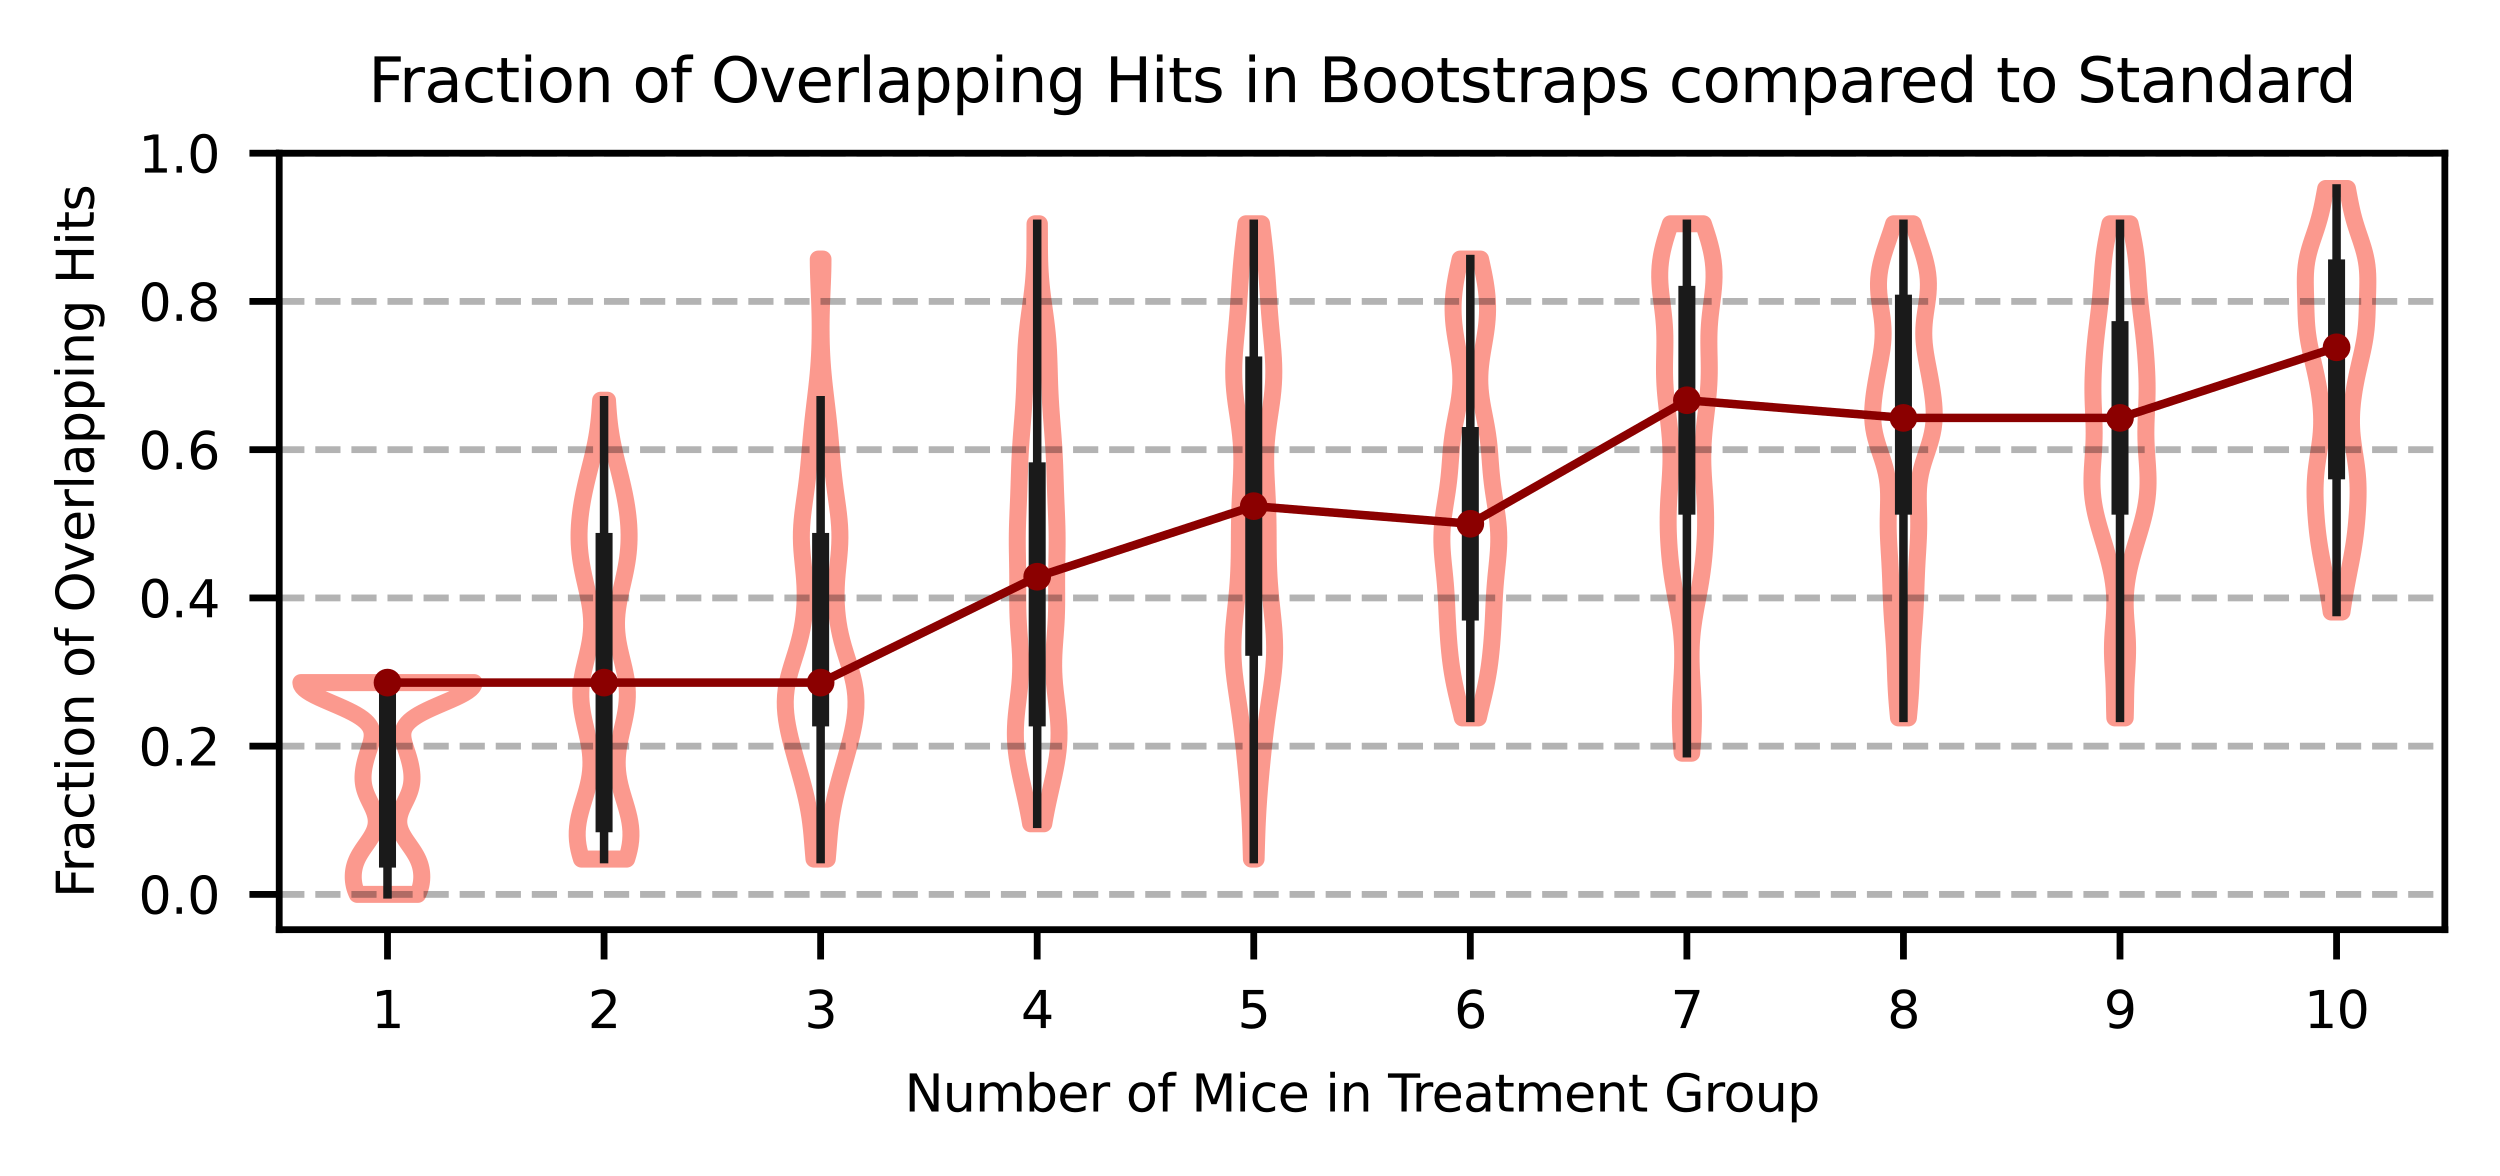 <?xml version="1.0" encoding="utf-8" standalone="no"?>
<!DOCTYPE svg PUBLIC "-//W3C//DTD SVG 1.1//EN"
  "http://www.w3.org/Graphics/SVG/1.1/DTD/svg11.dtd">
<svg xmlns:xlink="http://www.w3.org/1999/xlink" width="293.76pt" height="138.24pt" viewBox="0 0 293.76 138.24" xmlns="http://www.w3.org/2000/svg" version="1.1">
 <defs>
  <style type="text/css">*{stroke-linejoin: round; stroke-linecap: butt}</style>
 </defs>
 <g id="figure_1">
  <g id="patch_1">
   <path d="M 0 138.24 
L 293.76 138.24 
L 293.76 0 
L 0 0 
z
" style="fill: #ffffff"/>
  </g>
  <g id="axes_1">
   <g id="patch_2">
    <path d="M 32.81 109.24 
L 287.28 109.24 
L 287.28 18 
L 32.81 18 
z
" style="fill: #ffffff"/>
   </g>
   <g id="PolyCollection_1">
    <path d="M 49.088 105.093 
L 41.979 105.093 
L 41.868 104.841 
L 41.772 104.59 
L 41.691 104.339 
L 41.626 104.087 
L 41.576 103.836 
L 41.539 103.585 
L 41.516 103.333 
L 41.506 103.082 
L 41.509 102.831 
L 41.525 102.579 
L 41.554 102.328 
L 41.597 102.077 
L 41.654 101.825 
L 41.725 101.574 
L 41.812 101.322 
L 41.913 101.071 
L 42.029 100.82 
L 42.16 100.568 
L 42.304 100.317 
L 42.46 100.066 
L 42.625 99.814 
L 42.796 99.563 
L 42.972 99.312 
L 43.148 99.06 
L 43.321 98.809 
L 43.487 98.558 
L 43.643 98.306 
L 43.786 98.055 
L 43.911 97.804 
L 44.018 97.552 
L 44.102 97.301 
L 44.164 97.05 
L 44.202 96.798 
L 44.215 96.547 
L 44.205 96.295 
L 44.172 96.044 
L 44.117 95.793 
L 44.044 95.541 
L 43.954 95.29 
L 43.851 95.039 
L 43.737 94.787 
L 43.617 94.536 
L 43.494 94.285 
L 43.371 94.033 
L 43.251 93.782 
L 43.138 93.531 
L 43.034 93.279 
L 42.94 93.028 
L 42.859 92.777 
L 42.791 92.525 
L 42.737 92.274 
L 42.698 92.023 
L 42.672 91.771 
L 42.659 91.52 
L 42.658 91.268 
L 42.669 91.017 
L 42.69 90.766 
L 42.72 90.514 
L 42.759 90.263 
L 42.805 90.012 
L 42.858 89.76 
L 42.918 89.509 
L 42.984 89.258 
L 43.055 89.006 
L 43.131 88.755 
L 43.21 88.504 
L 43.292 88.252 
L 43.375 88.001 
L 43.457 87.75 
L 43.534 87.498 
L 43.605 87.247 
L 43.664 86.996 
L 43.709 86.744 
L 43.733 86.493 
L 43.733 86.241 
L 43.703 85.99 
L 43.638 85.739 
L 43.533 85.487 
L 43.383 85.236 
L 43.185 84.985 
L 42.936 84.733 
L 42.634 84.482 
L 42.278 84.231 
L 41.87 83.979 
L 41.413 83.728 
L 40.913 83.477 
L 40.375 83.225 
L 39.81 82.974 
L 39.227 82.723 
L 38.64 82.471 
L 38.061 82.22 
L 37.504 81.969 
L 36.985 81.717 
L 36.518 81.466 
L 36.115 81.214 
L 35.788 80.963 
L 35.548 80.712 
L 35.402 80.46 
L 35.355 80.209 
L 55.712 80.209 
L 55.712 80.209 
L 55.665 80.46 
L 55.519 80.712 
L 55.279 80.963 
L 54.952 81.214 
L 54.549 81.466 
L 54.082 81.717 
L 53.563 81.969 
L 53.006 82.22 
L 52.427 82.471 
L 51.84 82.723 
L 51.257 82.974 
L 50.692 83.225 
L 50.154 83.477 
L 49.654 83.728 
L 49.197 83.979 
L 48.789 84.231 
L 48.433 84.482 
L 48.131 84.733 
L 47.882 84.985 
L 47.684 85.236 
L 47.534 85.487 
L 47.429 85.739 
L 47.364 85.99 
L 47.334 86.241 
L 47.334 86.493 
L 47.358 86.744 
L 47.403 86.996 
L 47.462 87.247 
L 47.533 87.498 
L 47.61 87.75 
L 47.692 88.001 
L 47.775 88.252 
L 47.857 88.504 
L 47.936 88.755 
L 48.012 89.006 
L 48.083 89.258 
L 48.149 89.509 
L 48.209 89.76 
L 48.262 90.012 
L 48.308 90.263 
L 48.347 90.514 
L 48.377 90.766 
L 48.398 91.017 
L 48.409 91.268 
L 48.408 91.52 
L 48.395 91.771 
L 48.369 92.023 
L 48.33 92.274 
L 48.276 92.525 
L 48.208 92.777 
L 48.127 93.028 
L 48.033 93.279 
L 47.929 93.531 
L 47.816 93.782 
L 47.696 94.033 
L 47.573 94.285 
L 47.45 94.536 
L 47.33 94.787 
L 47.216 95.039 
L 47.113 95.29 
L 47.023 95.541 
L 46.95 95.793 
L 46.895 96.044 
L 46.862 96.295 
L 46.852 96.547 
L 46.865 96.798 
L 46.903 97.05 
L 46.965 97.301 
L 47.049 97.552 
L 47.156 97.804 
L 47.281 98.055 
L 47.424 98.306 
L 47.58 98.558 
L 47.746 98.809 
L 47.919 99.06 
L 48.095 99.312 
L 48.271 99.563 
L 48.442 99.814 
L 48.607 100.066 
L 48.763 100.317 
L 48.907 100.568 
L 49.038 100.82 
L 49.154 101.071 
L 49.255 101.322 
L 49.342 101.574 
L 49.413 101.825 
L 49.47 102.077 
L 49.513 102.328 
L 49.542 102.579 
L 49.558 102.831 
L 49.561 103.082 
L 49.551 103.333 
L 49.528 103.585 
L 49.491 103.836 
L 49.441 104.087 
L 49.376 104.339 
L 49.295 104.59 
L 49.199 104.841 
L 49.088 105.093 
L 49.088 105.093 
z
" clip-path="url(#p028868ebf9)" style="fill: none; stroke: #fa8072; stroke-opacity: 0.8; stroke-width: 2"/>
   </g>
   <g id="PolyCollection_2">
    <path d="M 73.637 100.945 
L 68.324 100.945 
L 68.162 100.401 
L 68.027 99.856 
L 67.923 99.312 
L 67.854 98.767 
L 67.823 98.222 
L 67.828 97.678 
L 67.87 97.133 
L 67.946 96.589 
L 68.051 96.044 
L 68.182 95.5 
L 68.331 94.955 
L 68.492 94.41 
L 68.658 93.866 
L 68.822 93.321 
L 68.976 92.777 
L 69.115 92.232 
L 69.233 91.687 
L 69.327 91.143 
L 69.393 90.598 
L 69.43 90.054 
L 69.437 89.509 
L 69.416 88.964 
L 69.369 88.42 
L 69.297 87.875 
L 69.206 87.331 
L 69.098 86.786 
L 68.98 86.241 
L 68.855 85.697 
L 68.73 85.152 
L 68.61 84.608 
L 68.5 84.063 
L 68.405 83.519 
L 68.329 82.974 
L 68.276 82.429 
L 68.248 81.885 
L 68.247 81.34 
L 68.273 80.796 
L 68.326 80.251 
L 68.403 79.706 
L 68.501 79.162 
L 68.615 78.617 
L 68.742 78.073 
L 68.874 77.528 
L 69.006 76.983 
L 69.132 76.439 
L 69.247 75.894 
L 69.347 75.35 
L 69.426 74.805 
L 69.483 74.26 
L 69.515 73.716 
L 69.521 73.171 
L 69.503 72.627 
L 69.46 72.082 
L 69.396 71.538 
L 69.312 70.993 
L 69.213 70.448 
L 69.101 69.904 
L 68.981 69.359 
L 68.857 68.815 
L 68.733 68.27 
L 68.611 67.725 
L 68.496 67.181 
L 68.39 66.636 
L 68.295 66.092 
L 68.214 65.547 
L 68.148 65.002 
L 68.097 64.458 
L 68.062 63.913 
L 68.043 63.369 
L 68.04 62.824 
L 68.053 62.279 
L 68.08 61.735 
L 68.122 61.19 
L 68.176 60.646 
L 68.243 60.101 
L 68.321 59.557 
L 68.41 59.012 
L 68.509 58.467 
L 68.617 57.923 
L 68.734 57.378 
L 68.857 56.834 
L 68.986 56.289 
L 69.119 55.744 
L 69.255 55.2 
L 69.392 54.655 
L 69.527 54.111 
L 69.659 53.566 
L 69.785 53.021 
L 69.904 52.477 
L 70.015 51.932 
L 70.115 51.388 
L 70.204 50.843 
L 70.283 50.298 
L 70.352 49.754 
L 70.411 49.209 
L 70.461 48.665 
L 70.505 48.12 
L 70.544 47.575 
L 70.579 47.031 
L 71.382 47.031 
L 71.382 47.031 
L 71.417 47.575 
L 71.456 48.12 
L 71.5 48.665 
L 71.55 49.209 
L 71.609 49.754 
L 71.678 50.298 
L 71.757 50.843 
L 71.846 51.388 
L 71.946 51.932 
L 72.057 52.477 
L 72.176 53.021 
L 72.302 53.566 
L 72.434 54.111 
L 72.569 54.655 
L 72.706 55.2 
L 72.842 55.744 
L 72.975 56.289 
L 73.104 56.834 
L 73.227 57.378 
L 73.344 57.923 
L 73.452 58.467 
L 73.551 59.012 
L 73.64 59.557 
L 73.718 60.101 
L 73.785 60.646 
L 73.839 61.19 
L 73.881 61.735 
L 73.908 62.279 
L 73.921 62.824 
L 73.918 63.369 
L 73.899 63.913 
L 73.864 64.458 
L 73.813 65.002 
L 73.747 65.547 
L 73.666 66.092 
L 73.571 66.636 
L 73.465 67.181 
L 73.35 67.725 
L 73.228 68.27 
L 73.104 68.815 
L 72.98 69.359 
L 72.86 69.904 
L 72.748 70.448 
L 72.649 70.993 
L 72.565 71.538 
L 72.501 72.082 
L 72.458 72.627 
L 72.44 73.171 
L 72.446 73.716 
L 72.478 74.26 
L 72.535 74.805 
L 72.614 75.35 
L 72.714 75.894 
L 72.829 76.439 
L 72.955 76.983 
L 73.087 77.528 
L 73.219 78.073 
L 73.346 78.617 
L 73.46 79.162 
L 73.558 79.706 
L 73.635 80.251 
L 73.688 80.796 
L 73.714 81.34 
L 73.713 81.885 
L 73.685 82.429 
L 73.632 82.974 
L 73.556 83.519 
L 73.461 84.063 
L 73.351 84.608 
L 73.231 85.152 
L 73.106 85.697 
L 72.981 86.241 
L 72.863 86.786 
L 72.755 87.331 
L 72.664 87.875 
L 72.592 88.42 
L 72.545 88.964 
L 72.524 89.509 
L 72.531 90.054 
L 72.568 90.598 
L 72.634 91.143 
L 72.728 91.687 
L 72.846 92.232 
L 72.985 92.777 
L 73.139 93.321 
L 73.303 93.866 
L 73.469 94.41 
L 73.63 94.955 
L 73.779 95.5 
L 73.91 96.044 
L 74.015 96.589 
L 74.091 97.133 
L 74.133 97.678 
L 74.138 98.222 
L 74.107 98.767 
L 74.038 99.312 
L 73.934 99.856 
L 73.799 100.401 
L 73.637 100.945 
L 73.637 100.945 
z
" clip-path="url(#p028868ebf9)" style="fill: none; stroke: #fa8072; stroke-opacity: 0.8; stroke-width: 2"/>
   </g>
   <g id="PolyCollection_3">
    <path d="M 97.208 100.945 
L 95.647 100.945 
L 95.584 100.233 
L 95.526 99.521 
L 95.468 98.809 
L 95.407 98.097 
L 95.337 97.385 
L 95.254 96.673 
L 95.156 95.96 
L 95.039 95.248 
L 94.904 94.536 
L 94.752 93.824 
L 94.585 93.112 
L 94.405 92.4 
L 94.215 91.687 
L 94.018 90.975 
L 93.817 90.263 
L 93.615 89.551 
L 93.414 88.839 
L 93.218 88.127 
L 93.028 87.414 
L 92.849 86.702 
L 92.686 85.99 
L 92.542 85.278 
L 92.423 84.566 
L 92.335 83.854 
L 92.282 83.142 
L 92.271 82.429 
L 92.303 81.717 
L 92.381 81.005 
L 92.502 80.293 
L 92.662 79.581 
L 92.853 78.869 
L 93.066 78.156 
L 93.29 77.444 
L 93.514 76.732 
L 93.728 76.02 
L 93.924 75.308 
L 94.098 74.596 
L 94.246 73.883 
L 94.367 73.171 
L 94.463 72.459 
L 94.535 71.747 
L 94.582 71.035 
L 94.606 70.323 
L 94.607 69.611 
L 94.587 68.898 
L 94.547 68.186 
L 94.49 67.474 
L 94.422 66.762 
L 94.35 66.05 
L 94.28 65.338 
L 94.221 64.625 
L 94.181 63.913 
L 94.163 63.201 
L 94.17 62.489 
L 94.203 61.777 
L 94.26 61.065 
L 94.335 60.352 
L 94.424 59.64 
L 94.521 58.928 
L 94.62 58.216 
L 94.717 57.504 
L 94.809 56.792 
L 94.894 56.08 
L 94.972 55.367 
L 95.042 54.655 
L 95.107 53.943 
L 95.169 53.231 
L 95.229 52.519 
L 95.29 51.807 
L 95.354 51.094 
L 95.422 50.382 
L 95.495 49.67 
L 95.573 48.958 
L 95.655 48.246 
L 95.739 47.534 
L 95.824 46.821 
L 95.908 46.109 
L 95.989 45.397 
L 96.065 44.685 
L 96.134 43.973 
L 96.196 43.261 
L 96.248 42.549 
L 96.292 41.836 
L 96.326 41.124 
L 96.351 40.412 
L 96.367 39.7 
L 96.375 38.988 
L 96.376 38.276 
L 96.369 37.563 
L 96.355 36.851 
L 96.335 36.139 
L 96.31 35.427 
L 96.281 34.715 
L 96.251 34.003 
L 96.22 33.29 
L 96.193 32.578 
L 96.171 31.866 
L 96.157 31.154 
L 96.152 30.442 
L 96.703 30.442 
L 96.703 30.442 
L 96.698 31.154 
L 96.684 31.866 
L 96.662 32.578 
L 96.635 33.29 
L 96.604 34.003 
L 96.574 34.715 
L 96.545 35.427 
L 96.52 36.139 
L 96.5 36.851 
L 96.486 37.563 
L 96.479 38.276 
L 96.48 38.988 
L 96.488 39.7 
L 96.504 40.412 
L 96.529 41.124 
L 96.563 41.836 
L 96.607 42.549 
L 96.659 43.261 
L 96.721 43.973 
L 96.79 44.685 
L 96.866 45.397 
L 96.947 46.109 
L 97.031 46.821 
L 97.116 47.534 
L 97.2 48.246 
L 97.282 48.958 
L 97.36 49.67 
L 97.433 50.382 
L 97.501 51.094 
L 97.565 51.807 
L 97.626 52.519 
L 97.686 53.231 
L 97.748 53.943 
L 97.813 54.655 
L 97.883 55.367 
L 97.961 56.08 
L 98.046 56.792 
L 98.138 57.504 
L 98.235 58.216 
L 98.334 58.928 
L 98.431 59.64 
L 98.52 60.352 
L 98.595 61.065 
L 98.652 61.777 
L 98.685 62.489 
L 98.692 63.201 
L 98.674 63.913 
L 98.634 64.625 
L 98.575 65.338 
L 98.505 66.05 
L 98.433 66.762 
L 98.365 67.474 
L 98.308 68.186 
L 98.268 68.898 
L 98.248 69.611 
L 98.249 70.323 
L 98.273 71.035 
L 98.32 71.747 
L 98.392 72.459 
L 98.488 73.171 
L 98.609 73.883 
L 98.757 74.596 
L 98.931 75.308 
L 99.127 76.02 
L 99.341 76.732 
L 99.565 77.444 
L 99.789 78.156 
L 100.002 78.869 
L 100.193 79.581 
L 100.353 80.293 
L 100.474 81.005 
L 100.552 81.717 
L 100.584 82.429 
L 100.573 83.142 
L 100.52 83.854 
L 100.432 84.566 
L 100.313 85.278 
L 100.169 85.99 
L 100.006 86.702 
L 99.827 87.414 
L 99.637 88.127 
L 99.441 88.839 
L 99.24 89.551 
L 99.038 90.263 
L 98.837 90.975 
L 98.64 91.687 
L 98.45 92.4 
L 98.27 93.112 
L 98.103 93.824 
L 97.951 94.536 
L 97.816 95.248 
L 97.699 95.96 
L 97.601 96.673 
L 97.518 97.385 
L 97.448 98.097 
L 97.387 98.809 
L 97.329 99.521 
L 97.271 100.233 
L 97.208 100.945 
L 97.208 100.945 
z
" clip-path="url(#p028868ebf9)" style="fill: none; stroke: #fa8072; stroke-opacity: 0.8; stroke-width: 2"/>
   </g>
   <g id="PolyCollection_4">
    <path d="M 122.65 96.798 
L 121.099 96.798 
L 120.974 96.086 
L 120.839 95.374 
L 120.695 94.662 
L 120.543 93.95 
L 120.385 93.237 
L 120.224 92.525 
L 120.064 91.813 
L 119.908 91.101 
L 119.762 90.389 
L 119.63 89.677 
L 119.515 88.964 
L 119.424 88.252 
L 119.358 87.54 
L 119.319 86.828 
L 119.308 86.116 
L 119.325 85.404 
L 119.365 84.691 
L 119.427 83.979 
L 119.503 83.267 
L 119.589 82.555 
L 119.676 81.843 
L 119.759 81.131 
L 119.831 80.419 
L 119.888 79.706 
L 119.924 78.994 
L 119.94 78.282 
L 119.934 77.57 
L 119.909 76.858 
L 119.869 76.146 
L 119.819 75.433 
L 119.765 74.721 
L 119.712 74.009 
L 119.666 73.297 
L 119.629 72.585 
L 119.604 71.873 
L 119.59 71.16 
L 119.585 70.448 
L 119.586 69.736 
L 119.589 69.024 
L 119.59 68.312 
L 119.588 67.6 
L 119.58 66.888 
L 119.569 66.175 
L 119.556 65.463 
L 119.544 64.751 
L 119.536 64.039 
L 119.534 63.327 
L 119.541 62.615 
L 119.556 61.902 
L 119.578 61.19 
L 119.606 60.478 
L 119.636 59.766 
L 119.666 59.054 
L 119.695 58.342 
L 119.721 57.629 
L 119.745 56.917 
L 119.768 56.205 
L 119.791 55.493 
L 119.816 54.781 
L 119.845 54.069 
L 119.88 53.357 
L 119.92 52.644 
L 119.967 51.932 
L 120.018 51.22 
L 120.073 50.508 
L 120.129 49.796 
L 120.185 49.084 
L 120.238 48.371 
L 120.287 47.659 
L 120.33 46.947 
L 120.367 46.235 
L 120.398 45.523 
L 120.423 44.811 
L 120.444 44.098 
L 120.464 43.386 
L 120.486 42.674 
L 120.511 41.962 
L 120.543 41.25 
L 120.585 40.538 
L 120.638 39.826 
L 120.702 39.113 
L 120.779 38.401 
L 120.865 37.689 
L 120.959 36.977 
L 121.057 36.265 
L 121.155 35.553 
L 121.249 34.84 
L 121.335 34.128 
L 121.411 33.416 
L 121.474 32.704 
L 121.524 31.992 
L 121.561 31.28 
L 121.586 30.567 
L 121.601 29.855 
L 121.609 29.143 
L 121.612 28.431 
L 121.613 27.719 
L 121.615 27.007 
L 121.62 26.295 
L 122.129 26.295 
L 122.129 26.295 
L 122.134 27.007 
L 122.136 27.719 
L 122.137 28.431 
L 122.14 29.143 
L 122.148 29.855 
L 122.163 30.567 
L 122.188 31.28 
L 122.225 31.992 
L 122.275 32.704 
L 122.338 33.416 
L 122.414 34.128 
L 122.5 34.84 
L 122.594 35.553 
L 122.692 36.265 
L 122.79 36.977 
L 122.884 37.689 
L 122.97 38.401 
L 123.047 39.113 
L 123.111 39.826 
L 123.164 40.538 
L 123.206 41.25 
L 123.238 41.962 
L 123.263 42.674 
L 123.285 43.386 
L 123.305 44.098 
L 123.326 44.811 
L 123.351 45.523 
L 123.382 46.235 
L 123.419 46.947 
L 123.462 47.659 
L 123.511 48.371 
L 123.564 49.084 
L 123.62 49.796 
L 123.676 50.508 
L 123.731 51.22 
L 123.782 51.932 
L 123.829 52.644 
L 123.869 53.357 
L 123.904 54.069 
L 123.933 54.781 
L 123.958 55.493 
L 123.981 56.205 
L 124.004 56.917 
L 124.028 57.629 
L 124.054 58.342 
L 124.083 59.054 
L 124.113 59.766 
L 124.143 60.478 
L 124.171 61.19 
L 124.193 61.902 
L 124.208 62.615 
L 124.215 63.327 
L 124.213 64.039 
L 124.205 64.751 
L 124.193 65.463 
L 124.18 66.175 
L 124.169 66.888 
L 124.161 67.6 
L 124.159 68.312 
L 124.16 69.024 
L 124.163 69.736 
L 124.164 70.448 
L 124.159 71.16 
L 124.145 71.873 
L 124.12 72.585 
L 124.083 73.297 
L 124.037 74.009 
L 123.984 74.721 
L 123.93 75.433 
L 123.88 76.146 
L 123.84 76.858 
L 123.815 77.57 
L 123.809 78.282 
L 123.825 78.994 
L 123.861 79.706 
L 123.918 80.419 
L 123.99 81.131 
L 124.073 81.843 
L 124.16 82.555 
L 124.246 83.267 
L 124.322 83.979 
L 124.384 84.691 
L 124.424 85.404 
L 124.441 86.116 
L 124.43 86.828 
L 124.391 87.54 
L 124.325 88.252 
L 124.234 88.964 
L 124.119 89.677 
L 123.987 90.389 
L 123.841 91.101 
L 123.685 91.813 
L 123.525 92.525 
L 123.364 93.237 
L 123.206 93.95 
L 123.054 94.662 
L 122.91 95.374 
L 122.775 96.086 
L 122.65 96.798 
L 122.65 96.798 
z
" clip-path="url(#p028868ebf9)" style="fill: none; stroke: #fa8072; stroke-opacity: 0.8; stroke-width: 2"/>
   </g>
   <g id="PolyCollection_5">
    <path d="M 147.596 100.945 
L 147.047 100.945 
L 147.026 100.191 
L 147.005 99.437 
L 146.982 98.683 
L 146.957 97.929 
L 146.928 97.175 
L 146.894 96.421 
L 146.855 95.667 
L 146.811 94.913 
L 146.76 94.159 
L 146.705 93.405 
L 146.644 92.651 
L 146.58 91.897 
L 146.512 91.143 
L 146.441 90.389 
L 146.368 89.635 
L 146.293 88.881 
L 146.215 88.127 
L 146.134 87.373 
L 146.049 86.619 
L 145.959 85.864 
L 145.864 85.11 
L 145.764 84.356 
L 145.658 83.602 
L 145.548 82.848 
L 145.436 82.094 
L 145.324 81.34 
L 145.216 80.586 
L 145.116 79.832 
L 145.028 79.078 
L 144.957 78.324 
L 144.905 77.57 
L 144.875 76.816 
L 144.868 76.062 
L 144.884 75.308 
L 144.92 74.554 
L 144.974 73.8 
L 145.041 73.046 
L 145.117 72.292 
L 145.197 71.538 
L 145.277 70.783 
L 145.352 70.029 
L 145.42 69.275 
L 145.479 68.521 
L 145.527 67.767 
L 145.564 67.013 
L 145.591 66.259 
L 145.61 65.505 
L 145.621 64.751 
L 145.627 63.997 
L 145.631 63.243 
L 145.635 62.489 
L 145.643 61.735 
L 145.655 60.981 
L 145.673 60.227 
L 145.699 59.473 
L 145.731 58.719 
L 145.769 57.965 
L 145.809 57.211 
L 145.849 56.457 
L 145.884 55.702 
L 145.91 54.948 
L 145.922 54.194 
L 145.916 53.44 
L 145.89 52.686 
L 145.843 51.932 
L 145.774 51.178 
L 145.687 50.424 
L 145.585 49.67 
L 145.475 48.916 
L 145.361 48.162 
L 145.252 47.408 
L 145.154 46.654 
L 145.073 45.9 
L 145.013 45.146 
L 144.977 44.392 
L 144.966 43.638 
L 144.979 42.884 
L 145.012 42.13 
L 145.062 41.376 
L 145.123 40.621 
L 145.192 39.867 
L 145.263 39.113 
L 145.332 38.359 
L 145.398 37.605 
L 145.46 36.851 
L 145.516 36.097 
L 145.568 35.343 
L 145.619 34.589 
L 145.668 33.835 
L 145.72 33.081 
L 145.775 32.327 
L 145.835 31.573 
L 145.901 30.819 
L 145.973 30.065 
L 146.05 29.311 
L 146.134 28.557 
L 146.221 27.803 
L 146.313 27.049 
L 146.406 26.295 
L 148.237 26.295 
L 148.237 26.295 
L 148.33 27.049 
L 148.422 27.803 
L 148.509 28.557 
L 148.593 29.311 
L 148.67 30.065 
L 148.742 30.819 
L 148.808 31.573 
L 148.868 32.327 
L 148.923 33.081 
L 148.975 33.835 
L 149.024 34.589 
L 149.075 35.343 
L 149.127 36.097 
L 149.183 36.851 
L 149.245 37.605 
L 149.311 38.359 
L 149.38 39.113 
L 149.451 39.867 
L 149.52 40.621 
L 149.581 41.376 
L 149.631 42.13 
L 149.664 42.884 
L 149.677 43.638 
L 149.666 44.392 
L 149.63 45.146 
L 149.57 45.9 
L 149.489 46.654 
L 149.391 47.408 
L 149.282 48.162 
L 149.168 48.916 
L 149.058 49.67 
L 148.956 50.424 
L 148.869 51.178 
L 148.8 51.932 
L 148.753 52.686 
L 148.727 53.44 
L 148.721 54.194 
L 148.733 54.948 
L 148.759 55.702 
L 148.794 56.457 
L 148.834 57.211 
L 148.874 57.965 
L 148.912 58.719 
L 148.944 59.473 
L 148.97 60.227 
L 148.988 60.981 
L 149 61.735 
L 149.008 62.489 
L 149.012 63.243 
L 149.016 63.997 
L 149.022 64.751 
L 149.033 65.505 
L 149.052 66.259 
L 149.079 67.013 
L 149.116 67.767 
L 149.164 68.521 
L 149.223 69.275 
L 149.291 70.029 
L 149.366 70.783 
L 149.446 71.538 
L 149.526 72.292 
L 149.602 73.046 
L 149.669 73.8 
L 149.723 74.554 
L 149.759 75.308 
L 149.775 76.062 
L 149.768 76.816 
L 149.738 77.57 
L 149.686 78.324 
L 149.615 79.078 
L 149.527 79.832 
L 149.427 80.586 
L 149.319 81.34 
L 149.207 82.094 
L 149.095 82.848 
L 148.985 83.602 
L 148.879 84.356 
L 148.779 85.11 
L 148.684 85.864 
L 148.594 86.619 
L 148.509 87.373 
L 148.428 88.127 
L 148.35 88.881 
L 148.275 89.635 
L 148.202 90.389 
L 148.131 91.143 
L 148.063 91.897 
L 147.999 92.651 
L 147.938 93.405 
L 147.883 94.159 
L 147.832 94.913 
L 147.788 95.667 
L 147.749 96.421 
L 147.715 97.175 
L 147.686 97.929 
L 147.661 98.683 
L 147.638 99.437 
L 147.617 100.191 
L 147.596 100.945 
L 147.596 100.945 
z
" clip-path="url(#p028868ebf9)" style="fill: none; stroke: #fa8072; stroke-opacity: 0.8; stroke-width: 2"/>
   </g>
   <g id="PolyCollection_6">
    <path d="M 173.712 84.356 
L 171.825 84.356 
L 171.699 83.812 
L 171.569 83.267 
L 171.437 82.723 
L 171.306 82.178 
L 171.178 81.633 
L 171.055 81.089 
L 170.938 80.544 
L 170.829 80 
L 170.729 79.455 
L 170.637 78.91 
L 170.554 78.366 
L 170.48 77.821 
L 170.413 77.277 
L 170.354 76.732 
L 170.3 76.187 
L 170.252 75.643 
L 170.209 75.098 
L 170.17 74.554 
L 170.135 74.009 
L 170.104 73.465 
L 170.075 72.92 
L 170.048 72.375 
L 170.023 71.831 
L 169.998 71.286 
L 169.972 70.742 
L 169.943 70.197 
L 169.91 69.652 
L 169.873 69.108 
L 169.83 68.563 
L 169.782 68.019 
L 169.73 67.474 
L 169.674 66.929 
L 169.618 66.385 
L 169.564 65.84 
L 169.515 65.296 
L 169.474 64.751 
L 169.444 64.206 
L 169.427 63.662 
L 169.426 63.117 
L 169.44 62.573 
L 169.471 62.028 
L 169.518 61.484 
L 169.577 60.939 
L 169.649 60.394 
L 169.728 59.85 
L 169.813 59.305 
L 169.899 58.761 
L 169.984 58.216 
L 170.066 57.671 
L 170.141 57.127 
L 170.209 56.582 
L 170.269 56.038 
L 170.322 55.493 
L 170.368 54.948 
L 170.41 54.404 
L 170.45 53.859 
L 170.491 53.315 
L 170.537 52.77 
L 170.591 52.225 
L 170.653 51.681 
L 170.726 51.136 
L 170.809 50.592 
L 170.902 50.047 
L 171.002 49.503 
L 171.108 48.958 
L 171.214 48.413 
L 171.316 47.869 
L 171.412 47.324 
L 171.496 46.78 
L 171.565 46.235 
L 171.616 45.69 
L 171.648 45.146 
L 171.658 44.601 
L 171.648 44.057 
L 171.618 43.512 
L 171.569 42.967 
L 171.504 42.423 
L 171.426 41.878 
L 171.339 41.334 
L 171.247 40.789 
L 171.153 40.244 
L 171.062 39.7 
L 170.977 39.155 
L 170.901 38.611 
L 170.838 38.066 
L 170.79 37.522 
L 170.758 36.977 
L 170.743 36.432 
L 170.746 35.888 
L 170.768 35.343 
L 170.807 34.799 
L 170.862 34.254 
L 170.932 33.709 
L 171.016 33.165 
L 171.112 32.62 
L 171.217 32.076 
L 171.329 31.531 
L 171.447 30.986 
L 171.568 30.442 
L 173.969 30.442 
L 173.969 30.442 
L 174.09 30.986 
L 174.208 31.531 
L 174.32 32.076 
L 174.425 32.62 
L 174.521 33.165 
L 174.605 33.709 
L 174.675 34.254 
L 174.73 34.799 
L 174.769 35.343 
L 174.791 35.888 
L 174.794 36.432 
L 174.779 36.977 
L 174.747 37.522 
L 174.699 38.066 
L 174.636 38.611 
L 174.56 39.155 
L 174.475 39.7 
L 174.384 40.244 
L 174.29 40.789 
L 174.198 41.334 
L 174.111 41.878 
L 174.033 42.423 
L 173.968 42.967 
L 173.919 43.512 
L 173.889 44.057 
L 173.879 44.601 
L 173.889 45.146 
L 173.921 45.69 
L 173.972 46.235 
L 174.041 46.78 
L 174.125 47.324 
L 174.221 47.869 
L 174.323 48.413 
L 174.429 48.958 
L 174.535 49.503 
L 174.635 50.047 
L 174.728 50.592 
L 174.811 51.136 
L 174.884 51.681 
L 174.946 52.225 
L 175 52.77 
L 175.046 53.315 
L 175.087 53.859 
L 175.127 54.404 
L 175.169 54.948 
L 175.215 55.493 
L 175.268 56.038 
L 175.328 56.582 
L 175.396 57.127 
L 175.471 57.671 
L 175.553 58.216 
L 175.638 58.761 
L 175.724 59.305 
L 175.809 59.85 
L 175.888 60.394 
L 175.96 60.939 
L 176.019 61.484 
L 176.066 62.028 
L 176.097 62.573 
L 176.111 63.117 
L 176.11 63.662 
L 176.093 64.206 
L 176.063 64.751 
L 176.022 65.296 
L 175.973 65.84 
L 175.919 66.385 
L 175.863 66.929 
L 175.807 67.474 
L 175.755 68.019 
L 175.707 68.563 
L 175.664 69.108 
L 175.627 69.652 
L 175.594 70.197 
L 175.565 70.742 
L 175.539 71.286 
L 175.514 71.831 
L 175.489 72.375 
L 175.462 72.92 
L 175.433 73.465 
L 175.402 74.009 
L 175.367 74.554 
L 175.328 75.098 
L 175.285 75.643 
L 175.237 76.187 
L 175.183 76.732 
L 175.124 77.277 
L 175.057 77.821 
L 174.983 78.366 
L 174.9 78.91 
L 174.808 79.455 
L 174.708 80 
L 174.599 80.544 
L 174.482 81.089 
L 174.359 81.633 
L 174.231 82.178 
L 174.1 82.723 
L 173.968 83.267 
L 173.838 83.812 
L 173.712 84.356 
L 173.712 84.356 
z
" clip-path="url(#p028868ebf9)" style="fill: none; stroke: #fa8072; stroke-opacity: 0.8; stroke-width: 2"/>
   </g>
   <g id="PolyCollection_7">
    <path d="M 198.778 88.504 
L 197.653 88.504 
L 197.602 87.875 
L 197.556 87.247 
L 197.517 86.619 
L 197.485 85.99 
L 197.463 85.362 
L 197.45 84.733 
L 197.448 84.105 
L 197.455 83.477 
L 197.471 82.848 
L 197.496 82.22 
L 197.527 81.592 
L 197.562 80.963 
L 197.6 80.335 
L 197.636 79.706 
L 197.67 79.078 
L 197.698 78.45 
L 197.717 77.821 
L 197.725 77.193 
L 197.721 76.565 
L 197.703 75.936 
L 197.669 75.308 
L 197.619 74.679 
L 197.555 74.051 
L 197.476 73.423 
L 197.384 72.794 
L 197.282 72.166 
L 197.172 71.538 
L 197.056 70.909 
L 196.939 70.281 
L 196.823 69.652 
L 196.711 69.024 
L 196.605 68.396 
L 196.507 67.767 
L 196.417 67.139 
L 196.337 66.511 
L 196.265 65.882 
L 196.204 65.254 
L 196.15 64.625 
L 196.106 63.997 
L 196.069 63.369 
L 196.041 62.74 
L 196.022 62.112 
L 196.013 61.484 
L 196.014 60.855 
L 196.024 60.227 
L 196.045 59.598 
L 196.074 58.97 
L 196.111 58.342 
L 196.153 57.713 
L 196.198 57.085 
L 196.242 56.457 
L 196.281 55.828 
L 196.314 55.2 
L 196.337 54.571 
L 196.348 53.943 
L 196.346 53.315 
L 196.331 52.686 
L 196.302 52.058 
L 196.261 51.43 
L 196.208 50.801 
L 196.146 50.173 
L 196.078 49.544 
L 196.004 48.916 
L 195.93 48.288 
L 195.856 47.659 
L 195.787 47.031 
L 195.726 46.403 
L 195.674 45.774 
L 195.633 45.146 
L 195.605 44.517 
L 195.589 43.889 
L 195.585 43.261 
L 195.591 42.632 
L 195.602 42.004 
L 195.616 41.376 
L 195.627 40.747 
L 195.632 40.119 
L 195.626 39.49 
L 195.607 38.862 
L 195.572 38.234 
L 195.523 37.605 
L 195.459 36.977 
L 195.386 36.349 
L 195.306 35.72 
L 195.226 35.092 
L 195.152 34.463 
L 195.089 33.835 
L 195.045 33.207 
L 195.023 32.578 
L 195.028 31.95 
L 195.062 31.322 
L 195.127 30.693 
L 195.222 30.065 
L 195.346 29.436 
L 195.497 28.808 
L 195.67 28.18 
L 195.861 27.551 
L 196.064 26.923 
L 196.275 26.295 
L 200.156 26.295 
L 200.156 26.295 
L 200.367 26.923 
L 200.57 27.551 
L 200.761 28.18 
L 200.934 28.808 
L 201.085 29.436 
L 201.209 30.065 
L 201.304 30.693 
L 201.369 31.322 
L 201.403 31.95 
L 201.408 32.578 
L 201.386 33.207 
L 201.342 33.835 
L 201.279 34.463 
L 201.205 35.092 
L 201.125 35.72 
L 201.045 36.349 
L 200.972 36.977 
L 200.908 37.605 
L 200.859 38.234 
L 200.824 38.862 
L 200.805 39.49 
L 200.799 40.119 
L 200.804 40.747 
L 200.815 41.376 
L 200.829 42.004 
L 200.84 42.632 
L 200.846 43.261 
L 200.842 43.889 
L 200.826 44.517 
L 200.798 45.146 
L 200.757 45.774 
L 200.705 46.403 
L 200.644 47.031 
L 200.575 47.659 
L 200.501 48.288 
L 200.427 48.916 
L 200.353 49.544 
L 200.285 50.173 
L 200.223 50.801 
L 200.17 51.43 
L 200.129 52.058 
L 200.1 52.686 
L 200.085 53.315 
L 200.083 53.943 
L 200.094 54.571 
L 200.117 55.2 
L 200.15 55.828 
L 200.189 56.457 
L 200.233 57.085 
L 200.278 57.713 
L 200.32 58.342 
L 200.357 58.97 
L 200.386 59.598 
L 200.407 60.227 
L 200.417 60.855 
L 200.418 61.484 
L 200.409 62.112 
L 200.39 62.74 
L 200.362 63.369 
L 200.325 63.997 
L 200.281 64.625 
L 200.227 65.254 
L 200.166 65.882 
L 200.094 66.511 
L 200.014 67.139 
L 199.924 67.767 
L 199.826 68.396 
L 199.72 69.024 
L 199.608 69.652 
L 199.492 70.281 
L 199.375 70.909 
L 199.259 71.538 
L 199.149 72.166 
L 199.047 72.794 
L 198.955 73.423 
L 198.876 74.051 
L 198.812 74.679 
L 198.762 75.308 
L 198.728 75.936 
L 198.71 76.565 
L 198.706 77.193 
L 198.714 77.821 
L 198.733 78.45 
L 198.761 79.078 
L 198.795 79.706 
L 198.831 80.335 
L 198.869 80.963 
L 198.904 81.592 
L 198.935 82.22 
L 198.96 82.848 
L 198.976 83.477 
L 198.983 84.105 
L 198.981 84.733 
L 198.968 85.362 
L 198.946 85.99 
L 198.914 86.619 
L 198.875 87.247 
L 198.829 87.875 
L 198.778 88.504 
L 198.778 88.504 
z
" clip-path="url(#p028868ebf9)" style="fill: none; stroke: #fa8072; stroke-opacity: 0.8; stroke-width: 2"/>
   </g>
   <g id="PolyCollection_8">
    <path d="M 224.242 84.356 
L 223.083 84.356 
L 223.025 83.77 
L 222.971 83.183 
L 222.921 82.597 
L 222.876 82.01 
L 222.837 81.424 
L 222.804 80.837 
L 222.775 80.251 
L 222.751 79.665 
L 222.73 79.078 
L 222.709 78.492 
L 222.688 77.905 
L 222.665 77.319 
L 222.638 76.732 
L 222.606 76.146 
L 222.57 75.559 
L 222.53 74.973 
L 222.488 74.386 
L 222.444 73.8 
L 222.401 73.213 
L 222.36 72.627 
L 222.322 72.04 
L 222.289 71.454 
L 222.26 70.867 
L 222.236 70.281 
L 222.215 69.694 
L 222.195 69.108 
L 222.175 68.521 
L 222.154 67.935 
L 222.13 67.348 
L 222.102 66.762 
L 222.071 66.175 
L 222.038 65.589 
L 222.002 65.002 
L 221.967 64.416 
L 221.934 63.829 
L 221.905 63.243 
L 221.884 62.656 
L 221.87 62.07 
L 221.866 61.484 
L 221.87 60.897 
L 221.882 60.311 
L 221.897 59.724 
L 221.911 59.138 
L 221.919 58.551 
L 221.914 57.965 
L 221.889 57.378 
L 221.838 56.792 
L 221.758 56.205 
L 221.648 55.619 
L 221.507 55.032 
L 221.341 54.446 
L 221.156 53.859 
L 220.96 53.273 
L 220.765 52.686 
L 220.58 52.1 
L 220.414 51.513 
L 220.275 50.927 
L 220.167 50.34 
L 220.094 49.754 
L 220.054 49.167 
L 220.046 48.581 
L 220.065 47.994 
L 220.107 47.408 
L 220.168 46.821 
L 220.243 46.235 
L 220.33 45.648 
L 220.426 45.062 
L 220.529 44.476 
L 220.637 43.889 
L 220.748 43.303 
L 220.86 42.716 
L 220.967 42.13 
L 221.066 41.543 
L 221.15 40.957 
L 221.216 40.37 
L 221.259 39.784 
L 221.275 39.197 
L 221.263 38.611 
L 221.225 38.024 
L 221.165 37.438 
L 221.087 36.851 
L 221.001 36.265 
L 220.914 35.678 
L 220.836 35.092 
L 220.775 34.505 
L 220.738 33.919 
L 220.73 33.332 
L 220.754 32.746 
L 220.812 32.159 
L 220.903 31.573 
L 221.025 30.986 
L 221.173 30.4 
L 221.343 29.813 
L 221.529 29.227 
L 221.725 28.64 
L 221.926 28.054 
L 222.127 27.468 
L 222.322 26.881 
L 222.507 26.295 
L 224.818 26.295 
L 224.818 26.295 
L 225.003 26.881 
L 225.198 27.468 
L 225.399 28.054 
L 225.6 28.64 
L 225.796 29.227 
L 225.982 29.813 
L 226.152 30.4 
L 226.3 30.986 
L 226.422 31.573 
L 226.513 32.159 
L 226.571 32.746 
L 226.595 33.332 
L 226.587 33.919 
L 226.55 34.505 
L 226.489 35.092 
L 226.411 35.678 
L 226.324 36.265 
L 226.238 36.851 
L 226.16 37.438 
L 226.1 38.024 
L 226.062 38.611 
L 226.05 39.197 
L 226.066 39.784 
L 226.109 40.37 
L 226.175 40.957 
L 226.259 41.543 
L 226.358 42.13 
L 226.465 42.716 
L 226.577 43.303 
L 226.688 43.889 
L 226.796 44.476 
L 226.899 45.062 
L 226.995 45.648 
L 227.082 46.235 
L 227.157 46.821 
L 227.218 47.408 
L 227.26 47.994 
L 227.279 48.581 
L 227.271 49.167 
L 227.231 49.754 
L 227.158 50.34 
L 227.05 50.927 
L 226.911 51.513 
L 226.745 52.1 
L 226.56 52.686 
L 226.365 53.273 
L 226.169 53.859 
L 225.984 54.446 
L 225.818 55.032 
L 225.677 55.619 
L 225.567 56.205 
L 225.487 56.792 
L 225.436 57.378 
L 225.411 57.965 
L 225.406 58.551 
L 225.414 59.138 
L 225.428 59.724 
L 225.443 60.311 
L 225.455 60.897 
L 225.459 61.484 
L 225.455 62.07 
L 225.441 62.656 
L 225.42 63.243 
L 225.391 63.829 
L 225.358 64.416 
L 225.323 65.002 
L 225.287 65.589 
L 225.254 66.175 
L 225.223 66.762 
L 225.195 67.348 
L 225.171 67.935 
L 225.15 68.521 
L 225.13 69.108 
L 225.11 69.694 
L 225.089 70.281 
L 225.065 70.867 
L 225.036 71.454 
L 225.003 72.04 
L 224.965 72.627 
L 224.924 73.213 
L 224.881 73.8 
L 224.837 74.386 
L 224.795 74.973 
L 224.755 75.559 
L 224.719 76.146 
L 224.687 76.732 
L 224.66 77.319 
L 224.637 77.905 
L 224.616 78.492 
L 224.595 79.078 
L 224.574 79.665 
L 224.55 80.251 
L 224.521 80.837 
L 224.488 81.424 
L 224.449 82.01 
L 224.404 82.597 
L 224.354 83.183 
L 224.3 83.77 
L 224.242 84.356 
L 224.242 84.356 
z
" clip-path="url(#p028868ebf9)" style="fill: none; stroke: #fa8072; stroke-opacity: 0.8; stroke-width: 2"/>
   </g>
   <g id="PolyCollection_9">
    <path d="M 249.72 84.356 
L 248.499 84.356 
L 248.481 83.77 
L 248.468 83.183 
L 248.458 82.597 
L 248.449 82.01 
L 248.437 81.424 
L 248.42 80.837 
L 248.396 80.251 
L 248.367 79.665 
L 248.333 79.078 
L 248.298 78.492 
L 248.266 77.905 
L 248.24 77.319 
L 248.224 76.732 
L 248.221 76.146 
L 248.232 75.559 
L 248.257 74.973 
L 248.293 74.386 
L 248.337 73.8 
L 248.384 73.213 
L 248.429 72.627 
L 248.466 72.04 
L 248.491 71.454 
L 248.5 70.867 
L 248.49 70.281 
L 248.461 69.694 
L 248.411 69.108 
L 248.34 68.521 
L 248.25 67.935 
L 248.143 67.348 
L 248.018 66.762 
L 247.88 66.175 
L 247.728 65.589 
L 247.567 65.002 
L 247.397 64.416 
L 247.222 63.829 
L 247.045 63.243 
L 246.868 62.656 
L 246.696 62.07 
L 246.531 61.484 
L 246.377 60.897 
L 246.237 60.311 
L 246.115 59.724 
L 246.013 59.138 
L 245.931 58.551 
L 245.871 57.965 
L 245.833 57.378 
L 245.815 56.792 
L 245.816 56.205 
L 245.833 55.619 
L 245.862 55.032 
L 245.899 54.446 
L 245.94 53.859 
L 245.98 53.273 
L 246.016 52.686 
L 246.045 52.1 
L 246.063 51.513 
L 246.071 50.927 
L 246.067 50.34 
L 246.054 49.754 
L 246.033 49.167 
L 246.009 48.581 
L 245.983 47.994 
L 245.959 47.408 
L 245.941 46.821 
L 245.929 46.235 
L 245.925 45.648 
L 245.93 45.062 
L 245.943 44.476 
L 245.964 43.889 
L 245.992 43.303 
L 246.025 42.716 
L 246.064 42.13 
L 246.108 41.543 
L 246.157 40.957 
L 246.211 40.37 
L 246.27 39.784 
L 246.334 39.197 
L 246.402 38.611 
L 246.472 38.024 
L 246.544 37.438 
L 246.615 36.851 
L 246.684 36.265 
L 246.749 35.678 
L 246.808 35.092 
L 246.861 34.505 
L 246.909 33.919 
L 246.953 33.332 
L 246.994 32.746 
L 247.037 32.159 
L 247.082 31.573 
L 247.135 30.986 
L 247.196 30.4 
L 247.268 29.813 
L 247.352 29.227 
L 247.448 28.64 
L 247.555 28.054 
L 247.671 27.468 
L 247.795 26.881 
L 247.924 26.295 
L 250.295 26.295 
L 250.295 26.295 
L 250.424 26.881 
L 250.548 27.468 
L 250.664 28.054 
L 250.771 28.64 
L 250.867 29.227 
L 250.951 29.813 
L 251.023 30.4 
L 251.084 30.986 
L 251.137 31.573 
L 251.182 32.159 
L 251.225 32.746 
L 251.266 33.332 
L 251.31 33.919 
L 251.358 34.505 
L 251.411 35.092 
L 251.47 35.678 
L 251.535 36.265 
L 251.604 36.851 
L 251.675 37.438 
L 251.747 38.024 
L 251.817 38.611 
L 251.885 39.197 
L 251.949 39.784 
L 252.008 40.37 
L 252.062 40.957 
L 252.111 41.543 
L 252.155 42.13 
L 252.194 42.716 
L 252.227 43.303 
L 252.255 43.889 
L 252.276 44.476 
L 252.289 45.062 
L 252.294 45.648 
L 252.29 46.235 
L 252.278 46.821 
L 252.26 47.408 
L 252.236 47.994 
L 252.21 48.581 
L 252.186 49.167 
L 252.165 49.754 
L 252.152 50.34 
L 252.148 50.927 
L 252.156 51.513 
L 252.174 52.1 
L 252.203 52.686 
L 252.239 53.273 
L 252.279 53.859 
L 252.32 54.446 
L 252.357 55.032 
L 252.386 55.619 
L 252.403 56.205 
L 252.404 56.792 
L 252.386 57.378 
L 252.348 57.965 
L 252.288 58.551 
L 252.206 59.138 
L 252.104 59.724 
L 251.982 60.311 
L 251.842 60.897 
L 251.688 61.484 
L 251.523 62.07 
L 251.351 62.656 
L 251.174 63.243 
L 250.997 63.829 
L 250.822 64.416 
L 250.652 65.002 
L 250.491 65.589 
L 250.339 66.175 
L 250.201 66.762 
L 250.076 67.348 
L 249.969 67.935 
L 249.879 68.521 
L 249.808 69.108 
L 249.758 69.694 
L 249.729 70.281 
L 249.719 70.867 
L 249.728 71.454 
L 249.753 72.04 
L 249.79 72.627 
L 249.835 73.213 
L 249.882 73.8 
L 249.926 74.386 
L 249.962 74.973 
L 249.987 75.559 
L 249.998 76.146 
L 249.995 76.732 
L 249.979 77.319 
L 249.953 77.905 
L 249.921 78.492 
L 249.886 79.078 
L 249.852 79.665 
L 249.823 80.251 
L 249.799 80.837 
L 249.782 81.424 
L 249.77 82.01 
L 249.761 82.597 
L 249.751 83.183 
L 249.738 83.77 
L 249.72 84.356 
L 249.72 84.356 
z
" clip-path="url(#p028868ebf9)" style="fill: none; stroke: #fa8072; stroke-opacity: 0.8; stroke-width: 2"/>
   </g>
   <g id="PolyCollection_10">
    <path d="M 275.192 71.915 
L 273.921 71.915 
L 273.847 71.412 
L 273.769 70.909 
L 273.688 70.406 
L 273.604 69.904 
L 273.516 69.401 
L 273.425 68.898 
L 273.331 68.396 
L 273.235 67.893 
L 273.138 67.39 
L 273.04 66.888 
L 272.942 66.385 
L 272.845 65.882 
L 272.752 65.379 
L 272.662 64.877 
L 272.578 64.374 
L 272.5 63.871 
L 272.428 63.369 
L 272.362 62.866 
L 272.303 62.363 
L 272.25 61.861 
L 272.203 61.358 
L 272.162 60.855 
L 272.125 60.352 
L 272.094 59.85 
L 272.067 59.347 
L 272.047 58.844 
L 272.033 58.342 
L 272.027 57.839 
L 272.031 57.336 
L 272.045 56.834 
L 272.07 56.331 
L 272.108 55.828 
L 272.156 55.325 
L 272.216 54.823 
L 272.284 54.32 
L 272.358 53.817 
L 272.435 53.315 
L 272.513 52.812 
L 272.587 52.309 
L 272.653 51.807 
L 272.711 51.304 
L 272.756 50.801 
L 272.787 50.298 
L 272.804 49.796 
L 272.806 49.293 
L 272.794 48.79 
L 272.769 48.288 
L 272.73 47.785 
L 272.681 47.282 
L 272.62 46.78 
L 272.55 46.277 
L 272.471 45.774 
L 272.383 45.271 
L 272.288 44.769 
L 272.187 44.266 
L 272.079 43.763 
L 271.967 43.261 
L 271.852 42.758 
L 271.736 42.255 
L 271.621 41.753 
L 271.51 41.25 
L 271.406 40.747 
L 271.31 40.244 
L 271.226 39.742 
L 271.154 39.239 
L 271.095 38.736 
L 271.048 38.234 
L 271.013 37.731 
L 270.987 37.228 
L 270.967 36.726 
L 270.952 36.223 
L 270.939 35.72 
L 270.926 35.217 
L 270.913 34.715 
L 270.9 34.212 
L 270.889 33.709 
L 270.883 33.207 
L 270.885 32.704 
L 270.9 32.201 
L 270.932 31.699 
L 270.983 31.196 
L 271.057 30.693 
L 271.154 30.19 
L 271.273 29.688 
L 271.412 29.185 
L 271.567 28.682 
L 271.731 28.18 
L 271.901 27.677 
L 272.071 27.174 
L 272.235 26.672 
L 272.39 26.169 
L 272.534 25.666 
L 272.665 25.163 
L 272.784 24.661 
L 272.893 24.158 
L 272.994 23.655 
L 273.09 23.153 
L 273.184 22.65 
L 273.279 22.147 
L 275.834 22.147 
L 275.834 22.147 
L 275.929 22.65 
L 276.023 23.153 
L 276.119 23.655 
L 276.22 24.158 
L 276.329 24.661 
L 276.448 25.163 
L 276.579 25.666 
L 276.723 26.169 
L 276.878 26.672 
L 277.042 27.174 
L 277.212 27.677 
L 277.382 28.18 
L 277.546 28.682 
L 277.701 29.185 
L 277.84 29.688 
L 277.959 30.19 
L 278.056 30.693 
L 278.13 31.196 
L 278.181 31.699 
L 278.213 32.201 
L 278.228 32.704 
L 278.23 33.207 
L 278.224 33.709 
L 278.213 34.212 
L 278.2 34.715 
L 278.187 35.217 
L 278.174 35.72 
L 278.161 36.223 
L 278.146 36.726 
L 278.126 37.228 
L 278.1 37.731 
L 278.065 38.234 
L 278.018 38.736 
L 277.959 39.239 
L 277.887 39.742 
L 277.803 40.244 
L 277.707 40.747 
L 277.603 41.25 
L 277.492 41.753 
L 277.377 42.255 
L 277.261 42.758 
L 277.146 43.261 
L 277.034 43.763 
L 276.926 44.266 
L 276.825 44.769 
L 276.73 45.271 
L 276.642 45.774 
L 276.563 46.277 
L 276.493 46.78 
L 276.432 47.282 
L 276.383 47.785 
L 276.344 48.288 
L 276.319 48.79 
L 276.307 49.293 
L 276.309 49.796 
L 276.326 50.298 
L 276.357 50.801 
L 276.402 51.304 
L 276.46 51.807 
L 276.526 52.309 
L 276.6 52.812 
L 276.678 53.315 
L 276.755 53.817 
L 276.829 54.32 
L 276.897 54.823 
L 276.957 55.325 
L 277.005 55.828 
L 277.043 56.331 
L 277.068 56.834 
L 277.082 57.336 
L 277.086 57.839 
L 277.08 58.342 
L 277.066 58.844 
L 277.046 59.347 
L 277.019 59.85 
L 276.988 60.352 
L 276.951 60.855 
L 276.91 61.358 
L 276.863 61.861 
L 276.81 62.363 
L 276.751 62.866 
L 276.685 63.369 
L 276.613 63.871 
L 276.535 64.374 
L 276.451 64.877 
L 276.361 65.379 
L 276.268 65.882 
L 276.171 66.385 
L 276.073 66.888 
L 275.975 67.39 
L 275.878 67.893 
L 275.782 68.396 
L 275.688 68.898 
L 275.597 69.401 
L 275.509 69.904 
L 275.425 70.406 
L 275.344 70.909 
L 275.266 71.412 
L 275.192 71.915 
L 275.192 71.915 
z
" clip-path="url(#p028868ebf9)" style="fill: none; stroke: #fa8072; stroke-opacity: 0.8; stroke-width: 2"/>
   </g>
   <g id="matplotlib.axis_1">
    <g id="xtick_1">
     <g id="line2d_1">
      <defs>
       <path id="m6e180f5727" d="M 0 0 
L 0 3.5 
" style="stroke: #000000; stroke-width: 0.8"/>
      </defs>
      <g>
       <use xlink:href="#m6e180f5727" x="45.533" y="109.24" style="stroke: #000000; stroke-width: 0.8"/>
      </g>
     </g>
     <g id="text_1">
      <!-- 1 -->
      <g transform="translate(43.625 120.799) scale(0.06 -0.06)">
       <defs>
        <path id="DejaVuSans-31" d="M 794 531 
L 1825 531 
L 1825 4091 
L 703 3866 
L 703 4441 
L 1819 4666 
L 2450 4666 
L 2450 531 
L 3481 531 
L 3481 0 
L 794 0 
L 794 531 
z
" transform="scale(0.016)"/>
       </defs>
       <use xlink:href="#DejaVuSans-31"/>
      </g>
     </g>
    </g>
    <g id="xtick_2">
     <g id="line2d_2">
      <g>
       <use xlink:href="#m6e180f5727" x="70.981" y="109.24" style="stroke: #000000; stroke-width: 0.8"/>
      </g>
     </g>
     <g id="text_2">
      <!-- 2 -->
      <g transform="translate(69.072 120.799) scale(0.06 -0.06)">
       <defs>
        <path id="DejaVuSans-32" d="M 1228 531 
L 3431 531 
L 3431 0 
L 469 0 
L 469 531 
Q 828 903 1448 1529 
Q 2069 2156 2228 2338 
Q 2531 2678 2651 2914 
Q 2772 3150 2772 3378 
Q 2772 3750 2511 3984 
Q 2250 4219 1831 4219 
Q 1534 4219 1204 4116 
Q 875 4013 500 3803 
L 500 4441 
Q 881 4594 1212 4672 
Q 1544 4750 1819 4750 
Q 2544 4750 2975 4387 
Q 3406 4025 3406 3419 
Q 3406 3131 3298 2873 
Q 3191 2616 2906 2266 
Q 2828 2175 2409 1742 
Q 1991 1309 1228 531 
z
" transform="scale(0.016)"/>
       </defs>
       <use xlink:href="#DejaVuSans-32"/>
      </g>
     </g>
    </g>
    <g id="xtick_3">
     <g id="line2d_3">
      <g>
       <use xlink:href="#m6e180f5727" x="96.427" y="109.24" style="stroke: #000000; stroke-width: 0.8"/>
      </g>
     </g>
     <g id="text_3">
      <!-- 3 -->
      <g transform="translate(94.519 120.799) scale(0.06 -0.06)">
       <defs>
        <path id="DejaVuSans-33" d="M 2597 2516 
Q 3050 2419 3304 2112 
Q 3559 1806 3559 1356 
Q 3559 666 3084 287 
Q 2609 -91 1734 -91 
Q 1441 -91 1130 -33 
Q 819 25 488 141 
L 488 750 
Q 750 597 1062 519 
Q 1375 441 1716 441 
Q 2309 441 2620 675 
Q 2931 909 2931 1356 
Q 2931 1769 2642 2001 
Q 2353 2234 1838 2234 
L 1294 2234 
L 1294 2753 
L 1863 2753 
Q 2328 2753 2575 2939 
Q 2822 3125 2822 3475 
Q 2822 3834 2567 4026 
Q 2313 4219 1838 4219 
Q 1578 4219 1281 4162 
Q 984 4106 628 3988 
L 628 4550 
Q 988 4650 1302 4700 
Q 1616 4750 1894 4750 
Q 2613 4750 3031 4423 
Q 3450 4097 3450 3541 
Q 3450 3153 3228 2886 
Q 3006 2619 2597 2516 
z
" transform="scale(0.016)"/>
       </defs>
       <use xlink:href="#DejaVuSans-33"/>
      </g>
     </g>
    </g>
    <g id="xtick_4">
     <g id="line2d_4">
      <g>
       <use xlink:href="#m6e180f5727" x="121.874" y="109.24" style="stroke: #000000; stroke-width: 0.8"/>
      </g>
     </g>
     <g id="text_4">
      <!-- 4 -->
      <g transform="translate(119.966 120.799) scale(0.06 -0.06)">
       <defs>
        <path id="DejaVuSans-34" d="M 2419 4116 
L 825 1625 
L 2419 1625 
L 2419 4116 
z
M 2253 4666 
L 3047 4666 
L 3047 1625 
L 3713 1625 
L 3713 1100 
L 3047 1100 
L 3047 0 
L 2419 0 
L 2419 1100 
L 313 1100 
L 313 1709 
L 2253 4666 
z
" transform="scale(0.016)"/>
       </defs>
       <use xlink:href="#DejaVuSans-34"/>
      </g>
     </g>
    </g>
    <g id="xtick_5">
     <g id="line2d_5">
      <g>
       <use xlink:href="#m6e180f5727" x="147.321" y="109.24" style="stroke: #000000; stroke-width: 0.8"/>
      </g>
     </g>
     <g id="text_5">
      <!-- 5 -->
      <g transform="translate(145.413 120.799) scale(0.06 -0.06)">
       <defs>
        <path id="DejaVuSans-35" d="M 691 4666 
L 3169 4666 
L 3169 4134 
L 1269 4134 
L 1269 2991 
Q 1406 3038 1543 3061 
Q 1681 3084 1819 3084 
Q 2600 3084 3056 2656 
Q 3513 2228 3513 1497 
Q 3513 744 3044 326 
Q 2575 -91 1722 -91 
Q 1428 -91 1123 -41 
Q 819 9 494 109 
L 494 744 
Q 775 591 1075 516 
Q 1375 441 1709 441 
Q 2250 441 2565 725 
Q 2881 1009 2881 1497 
Q 2881 1984 2565 2268 
Q 2250 2553 1709 2553 
Q 1456 2553 1204 2497 
Q 953 2441 691 2322 
L 691 4666 
z
" transform="scale(0.016)"/>
       </defs>
       <use xlink:href="#DejaVuSans-35"/>
      </g>
     </g>
    </g>
    <g id="xtick_6">
     <g id="line2d_6">
      <g>
       <use xlink:href="#m6e180f5727" x="172.768" y="109.24" style="stroke: #000000; stroke-width: 0.8"/>
      </g>
     </g>
     <g id="text_6">
      <!-- 6 -->
      <g transform="translate(170.86 120.799) scale(0.06 -0.06)">
       <defs>
        <path id="DejaVuSans-36" d="M 2113 2584 
Q 1688 2584 1439 2293 
Q 1191 2003 1191 1497 
Q 1191 994 1439 701 
Q 1688 409 2113 409 
Q 2538 409 2786 701 
Q 3034 994 3034 1497 
Q 3034 2003 2786 2293 
Q 2538 2584 2113 2584 
z
M 3366 4563 
L 3366 3988 
Q 3128 4100 2886 4159 
Q 2644 4219 2406 4219 
Q 1781 4219 1451 3797 
Q 1122 3375 1075 2522 
Q 1259 2794 1537 2939 
Q 1816 3084 2150 3084 
Q 2853 3084 3261 2657 
Q 3669 2231 3669 1497 
Q 3669 778 3244 343 
Q 2819 -91 2113 -91 
Q 1303 -91 875 529 
Q 447 1150 447 2328 
Q 447 3434 972 4092 
Q 1497 4750 2381 4750 
Q 2619 4750 2861 4703 
Q 3103 4656 3366 4563 
z
" transform="scale(0.016)"/>
       </defs>
       <use xlink:href="#DejaVuSans-36"/>
      </g>
     </g>
    </g>
    <g id="xtick_7">
     <g id="line2d_7">
      <g>
       <use xlink:href="#m6e180f5727" x="198.215" y="109.24" style="stroke: #000000; stroke-width: 0.8"/>
      </g>
     </g>
     <g id="text_7">
      <!-- 7 -->
      <g transform="translate(196.307 120.799) scale(0.06 -0.06)">
       <defs>
        <path id="DejaVuSans-37" d="M 525 4666 
L 3525 4666 
L 3525 4397 
L 1831 0 
L 1172 0 
L 2766 4134 
L 525 4134 
L 525 4666 
z
" transform="scale(0.016)"/>
       </defs>
       <use xlink:href="#DejaVuSans-37"/>
      </g>
     </g>
    </g>
    <g id="xtick_8">
     <g id="line2d_8">
      <g>
       <use xlink:href="#m6e180f5727" x="223.662" y="109.24" style="stroke: #000000; stroke-width: 0.8"/>
      </g>
     </g>
     <g id="text_8">
      <!-- 8 -->
      <g transform="translate(221.754 120.799) scale(0.06 -0.06)">
       <defs>
        <path id="DejaVuSans-38" d="M 2034 2216 
Q 1584 2216 1326 1975 
Q 1069 1734 1069 1313 
Q 1069 891 1326 650 
Q 1584 409 2034 409 
Q 2484 409 2743 651 
Q 3003 894 3003 1313 
Q 3003 1734 2745 1975 
Q 2488 2216 2034 2216 
z
M 1403 2484 
Q 997 2584 770 2862 
Q 544 3141 544 3541 
Q 544 4100 942 4425 
Q 1341 4750 2034 4750 
Q 2731 4750 3128 4425 
Q 3525 4100 3525 3541 
Q 3525 3141 3298 2862 
Q 3072 2584 2669 2484 
Q 3125 2378 3379 2068 
Q 3634 1759 3634 1313 
Q 3634 634 3220 271 
Q 2806 -91 2034 -91 
Q 1263 -91 848 271 
Q 434 634 434 1313 
Q 434 1759 690 2068 
Q 947 2378 1403 2484 
z
M 1172 3481 
Q 1172 3119 1398 2916 
Q 1625 2713 2034 2713 
Q 2441 2713 2670 2916 
Q 2900 3119 2900 3481 
Q 2900 3844 2670 4047 
Q 2441 4250 2034 4250 
Q 1625 4250 1398 4047 
Q 1172 3844 1172 3481 
z
" transform="scale(0.016)"/>
       </defs>
       <use xlink:href="#DejaVuSans-38"/>
      </g>
     </g>
    </g>
    <g id="xtick_9">
     <g id="line2d_9">
      <g>
       <use xlink:href="#m6e180f5727" x="249.109" y="109.24" style="stroke: #000000; stroke-width: 0.8"/>
      </g>
     </g>
     <g id="text_9">
      <!-- 9 -->
      <g transform="translate(247.201 120.799) scale(0.06 -0.06)">
       <defs>
        <path id="DejaVuSans-39" d="M 703 97 
L 703 672 
Q 941 559 1184 500 
Q 1428 441 1663 441 
Q 2288 441 2617 861 
Q 2947 1281 2994 2138 
Q 2813 1869 2534 1725 
Q 2256 1581 1919 1581 
Q 1219 1581 811 2004 
Q 403 2428 403 3163 
Q 403 3881 828 4315 
Q 1253 4750 1959 4750 
Q 2769 4750 3195 4129 
Q 3622 3509 3622 2328 
Q 3622 1225 3098 567 
Q 2575 -91 1691 -91 
Q 1453 -91 1209 -44 
Q 966 3 703 97 
z
M 1959 2075 
Q 2384 2075 2632 2365 
Q 2881 2656 2881 3163 
Q 2881 3666 2632 3958 
Q 2384 4250 1959 4250 
Q 1534 4250 1286 3958 
Q 1038 3666 1038 3163 
Q 1038 2656 1286 2365 
Q 1534 2075 1959 2075 
z
" transform="scale(0.016)"/>
       </defs>
       <use xlink:href="#DejaVuSans-39"/>
      </g>
     </g>
    </g>
    <g id="xtick_10">
     <g id="line2d_10">
      <g>
       <use xlink:href="#m6e180f5727" x="274.557" y="109.24" style="stroke: #000000; stroke-width: 0.8"/>
      </g>
     </g>
     <g id="text_10">
      <!-- 10 -->
      <g transform="translate(270.739 120.799) scale(0.06 -0.06)">
       <defs>
        <path id="DejaVuSans-30" d="M 2034 4250 
Q 1547 4250 1301 3770 
Q 1056 3291 1056 2328 
Q 1056 1369 1301 889 
Q 1547 409 2034 409 
Q 2525 409 2770 889 
Q 3016 1369 3016 2328 
Q 3016 3291 2770 3770 
Q 2525 4250 2034 4250 
z
M 2034 4750 
Q 2819 4750 3233 4129 
Q 3647 3509 3647 2328 
Q 3647 1150 3233 529 
Q 2819 -91 2034 -91 
Q 1250 -91 836 529 
Q 422 1150 422 2328 
Q 422 3509 836 4129 
Q 1250 4750 2034 4750 
z
" transform="scale(0.016)"/>
       </defs>
       <use xlink:href="#DejaVuSans-31"/>
       <use xlink:href="#DejaVuSans-30" x="63.623"/>
      </g>
     </g>
    </g>
    <g id="text_11">
     <!-- Number of Mice in Treatment Group -->
     <g transform="translate(106.289 130.606) scale(0.06 -0.06)">
      <defs>
       <path id="DejaVuSans-4e" d="M 628 4666 
L 1478 4666 
L 3547 763 
L 3547 4666 
L 4159 4666 
L 4159 0 
L 3309 0 
L 1241 3903 
L 1241 0 
L 628 0 
L 628 4666 
z
" transform="scale(0.016)"/>
       <path id="DejaVuSans-75" d="M 544 1381 
L 544 3500 
L 1119 3500 
L 1119 1403 
Q 1119 906 1312 657 
Q 1506 409 1894 409 
Q 2359 409 2629 706 
Q 2900 1003 2900 1516 
L 2900 3500 
L 3475 3500 
L 3475 0 
L 2900 0 
L 2900 538 
Q 2691 219 2414 64 
Q 2138 -91 1772 -91 
Q 1169 -91 856 284 
Q 544 659 544 1381 
z
M 1991 3584 
L 1991 3584 
z
" transform="scale(0.016)"/>
       <path id="DejaVuSans-6d" d="M 3328 2828 
Q 3544 3216 3844 3400 
Q 4144 3584 4550 3584 
Q 5097 3584 5394 3201 
Q 5691 2819 5691 2113 
L 5691 0 
L 5113 0 
L 5113 2094 
Q 5113 2597 4934 2840 
Q 4756 3084 4391 3084 
Q 3944 3084 3684 2787 
Q 3425 2491 3425 1978 
L 3425 0 
L 2847 0 
L 2847 2094 
Q 2847 2600 2669 2842 
Q 2491 3084 2119 3084 
Q 1678 3084 1418 2786 
Q 1159 2488 1159 1978 
L 1159 0 
L 581 0 
L 581 3500 
L 1159 3500 
L 1159 2956 
Q 1356 3278 1631 3431 
Q 1906 3584 2284 3584 
Q 2666 3584 2933 3390 
Q 3200 3197 3328 2828 
z
" transform="scale(0.016)"/>
       <path id="DejaVuSans-62" d="M 3116 1747 
Q 3116 2381 2855 2742 
Q 2594 3103 2138 3103 
Q 1681 3103 1420 2742 
Q 1159 2381 1159 1747 
Q 1159 1113 1420 752 
Q 1681 391 2138 391 
Q 2594 391 2855 752 
Q 3116 1113 3116 1747 
z
M 1159 2969 
Q 1341 3281 1617 3432 
Q 1894 3584 2278 3584 
Q 2916 3584 3314 3078 
Q 3713 2572 3713 1747 
Q 3713 922 3314 415 
Q 2916 -91 2278 -91 
Q 1894 -91 1617 61 
Q 1341 213 1159 525 
L 1159 0 
L 581 0 
L 581 4863 
L 1159 4863 
L 1159 2969 
z
" transform="scale(0.016)"/>
       <path id="DejaVuSans-65" d="M 3597 1894 
L 3597 1613 
L 953 1613 
Q 991 1019 1311 708 
Q 1631 397 2203 397 
Q 2534 397 2845 478 
Q 3156 559 3463 722 
L 3463 178 
Q 3153 47 2828 -22 
Q 2503 -91 2169 -91 
Q 1331 -91 842 396 
Q 353 884 353 1716 
Q 353 2575 817 3079 
Q 1281 3584 2069 3584 
Q 2775 3584 3186 3129 
Q 3597 2675 3597 1894 
z
M 3022 2063 
Q 3016 2534 2758 2815 
Q 2500 3097 2075 3097 
Q 1594 3097 1305 2825 
Q 1016 2553 972 2059 
L 3022 2063 
z
" transform="scale(0.016)"/>
       <path id="DejaVuSans-72" d="M 2631 2963 
Q 2534 3019 2420 3045 
Q 2306 3072 2169 3072 
Q 1681 3072 1420 2755 
Q 1159 2438 1159 1844 
L 1159 0 
L 581 0 
L 581 3500 
L 1159 3500 
L 1159 2956 
Q 1341 3275 1631 3429 
Q 1922 3584 2338 3584 
Q 2397 3584 2469 3576 
Q 2541 3569 2628 3553 
L 2631 2963 
z
" transform="scale(0.016)"/>
       <path id="DejaVuSans-20" transform="scale(0.016)"/>
       <path id="DejaVuSans-6f" d="M 1959 3097 
Q 1497 3097 1228 2736 
Q 959 2375 959 1747 
Q 959 1119 1226 758 
Q 1494 397 1959 397 
Q 2419 397 2687 759 
Q 2956 1122 2956 1747 
Q 2956 2369 2687 2733 
Q 2419 3097 1959 3097 
z
M 1959 3584 
Q 2709 3584 3137 3096 
Q 3566 2609 3566 1747 
Q 3566 888 3137 398 
Q 2709 -91 1959 -91 
Q 1206 -91 779 398 
Q 353 888 353 1747 
Q 353 2609 779 3096 
Q 1206 3584 1959 3584 
z
" transform="scale(0.016)"/>
       <path id="DejaVuSans-66" d="M 2375 4863 
L 2375 4384 
L 1825 4384 
Q 1516 4384 1395 4259 
Q 1275 4134 1275 3809 
L 1275 3500 
L 2222 3500 
L 2222 3053 
L 1275 3053 
L 1275 0 
L 697 0 
L 697 3053 
L 147 3053 
L 147 3500 
L 697 3500 
L 697 3744 
Q 697 4328 969 4595 
Q 1241 4863 1831 4863 
L 2375 4863 
z
" transform="scale(0.016)"/>
       <path id="DejaVuSans-4d" d="M 628 4666 
L 1569 4666 
L 2759 1491 
L 3956 4666 
L 4897 4666 
L 4897 0 
L 4281 0 
L 4281 4097 
L 3078 897 
L 2444 897 
L 1241 4097 
L 1241 0 
L 628 0 
L 628 4666 
z
" transform="scale(0.016)"/>
       <path id="DejaVuSans-69" d="M 603 3500 
L 1178 3500 
L 1178 0 
L 603 0 
L 603 3500 
z
M 603 4863 
L 1178 4863 
L 1178 4134 
L 603 4134 
L 603 4863 
z
" transform="scale(0.016)"/>
       <path id="DejaVuSans-63" d="M 3122 3366 
L 3122 2828 
Q 2878 2963 2633 3030 
Q 2388 3097 2138 3097 
Q 1578 3097 1268 2742 
Q 959 2388 959 1747 
Q 959 1106 1268 751 
Q 1578 397 2138 397 
Q 2388 397 2633 464 
Q 2878 531 3122 666 
L 3122 134 
Q 2881 22 2623 -34 
Q 2366 -91 2075 -91 
Q 1284 -91 818 406 
Q 353 903 353 1747 
Q 353 2603 823 3093 
Q 1294 3584 2113 3584 
Q 2378 3584 2631 3529 
Q 2884 3475 3122 3366 
z
" transform="scale(0.016)"/>
       <path id="DejaVuSans-6e" d="M 3513 2113 
L 3513 0 
L 2938 0 
L 2938 2094 
Q 2938 2591 2744 2837 
Q 2550 3084 2163 3084 
Q 1697 3084 1428 2787 
Q 1159 2491 1159 1978 
L 1159 0 
L 581 0 
L 581 3500 
L 1159 3500 
L 1159 2956 
Q 1366 3272 1645 3428 
Q 1925 3584 2291 3584 
Q 2894 3584 3203 3211 
Q 3513 2838 3513 2113 
z
" transform="scale(0.016)"/>
       <path id="DejaVuSans-54" d="M -19 4666 
L 3928 4666 
L 3928 4134 
L 2272 4134 
L 2272 0 
L 1638 0 
L 1638 4134 
L -19 4134 
L -19 4666 
z
" transform="scale(0.016)"/>
       <path id="DejaVuSans-61" d="M 2194 1759 
Q 1497 1759 1228 1600 
Q 959 1441 959 1056 
Q 959 750 1161 570 
Q 1363 391 1709 391 
Q 2188 391 2477 730 
Q 2766 1069 2766 1631 
L 2766 1759 
L 2194 1759 
z
M 3341 1997 
L 3341 0 
L 2766 0 
L 2766 531 
Q 2569 213 2275 61 
Q 1981 -91 1556 -91 
Q 1019 -91 701 211 
Q 384 513 384 1019 
Q 384 1609 779 1909 
Q 1175 2209 1959 2209 
L 2766 2209 
L 2766 2266 
Q 2766 2663 2505 2880 
Q 2244 3097 1772 3097 
Q 1472 3097 1187 3025 
Q 903 2953 641 2809 
L 641 3341 
Q 956 3463 1253 3523 
Q 1550 3584 1831 3584 
Q 2591 3584 2966 3190 
Q 3341 2797 3341 1997 
z
" transform="scale(0.016)"/>
       <path id="DejaVuSans-74" d="M 1172 4494 
L 1172 3500 
L 2356 3500 
L 2356 3053 
L 1172 3053 
L 1172 1153 
Q 1172 725 1289 603 
Q 1406 481 1766 481 
L 2356 481 
L 2356 0 
L 1766 0 
Q 1100 0 847 248 
Q 594 497 594 1153 
L 594 3053 
L 172 3053 
L 172 3500 
L 594 3500 
L 594 4494 
L 1172 4494 
z
" transform="scale(0.016)"/>
       <path id="DejaVuSans-47" d="M 3809 666 
L 3809 1919 
L 2778 1919 
L 2778 2438 
L 4434 2438 
L 4434 434 
Q 4069 175 3628 42 
Q 3188 -91 2688 -91 
Q 1594 -91 976 548 
Q 359 1188 359 2328 
Q 359 3472 976 4111 
Q 1594 4750 2688 4750 
Q 3144 4750 3555 4637 
Q 3966 4525 4313 4306 
L 4313 3634 
Q 3963 3931 3569 4081 
Q 3175 4231 2741 4231 
Q 1884 4231 1454 3753 
Q 1025 3275 1025 2328 
Q 1025 1384 1454 906 
Q 1884 428 2741 428 
Q 3075 428 3337 486 
Q 3600 544 3809 666 
z
" transform="scale(0.016)"/>
       <path id="DejaVuSans-70" d="M 1159 525 
L 1159 -1331 
L 581 -1331 
L 581 3500 
L 1159 3500 
L 1159 2969 
Q 1341 3281 1617 3432 
Q 1894 3584 2278 3584 
Q 2916 3584 3314 3078 
Q 3713 2572 3713 1747 
Q 3713 922 3314 415 
Q 2916 -91 2278 -91 
Q 1894 -91 1617 61 
Q 1341 213 1159 525 
z
M 3116 1747 
Q 3116 2381 2855 2742 
Q 2594 3103 2138 3103 
Q 1681 3103 1420 2742 
Q 1159 2381 1159 1747 
Q 1159 1113 1420 752 
Q 1681 391 2138 391 
Q 2594 391 2855 752 
Q 3116 1113 3116 1747 
z
" transform="scale(0.016)"/>
      </defs>
      <use xlink:href="#DejaVuSans-4e"/>
      <use xlink:href="#DejaVuSans-75" x="74.805"/>
      <use xlink:href="#DejaVuSans-6d" x="138.184"/>
      <use xlink:href="#DejaVuSans-62" x="235.596"/>
      <use xlink:href="#DejaVuSans-65" x="299.072"/>
      <use xlink:href="#DejaVuSans-72" x="360.596"/>
      <use xlink:href="#DejaVuSans-20" x="401.709"/>
      <use xlink:href="#DejaVuSans-6f" x="433.496"/>
      <use xlink:href="#DejaVuSans-66" x="494.678"/>
      <use xlink:href="#DejaVuSans-20" x="529.883"/>
      <use xlink:href="#DejaVuSans-4d" x="561.67"/>
      <use xlink:href="#DejaVuSans-69" x="647.949"/>
      <use xlink:href="#DejaVuSans-63" x="675.732"/>
      <use xlink:href="#DejaVuSans-65" x="730.713"/>
      <use xlink:href="#DejaVuSans-20" x="792.236"/>
      <use xlink:href="#DejaVuSans-69" x="824.023"/>
      <use xlink:href="#DejaVuSans-6e" x="851.807"/>
      <use xlink:href="#DejaVuSans-20" x="915.186"/>
      <use xlink:href="#DejaVuSans-54" x="946.973"/>
      <use xlink:href="#DejaVuSans-72" x="993.307"/>
      <use xlink:href="#DejaVuSans-65" x="1032.17"/>
      <use xlink:href="#DejaVuSans-61" x="1093.693"/>
      <use xlink:href="#DejaVuSans-74" x="1154.973"/>
      <use xlink:href="#DejaVuSans-6d" x="1194.182"/>
      <use xlink:href="#DejaVuSans-65" x="1291.594"/>
      <use xlink:href="#DejaVuSans-6e" x="1353.117"/>
      <use xlink:href="#DejaVuSans-74" x="1416.496"/>
      <use xlink:href="#DejaVuSans-20" x="1455.705"/>
      <use xlink:href="#DejaVuSans-47" x="1487.492"/>
      <use xlink:href="#DejaVuSans-72" x="1564.982"/>
      <use xlink:href="#DejaVuSans-6f" x="1603.846"/>
      <use xlink:href="#DejaVuSans-75" x="1665.027"/>
      <use xlink:href="#DejaVuSans-70" x="1728.406"/>
     </g>
    </g>
   </g>
   <g id="matplotlib.axis_2">
    <g id="ytick_1">
     <g id="line2d_11">
      <path d="M 32.81 105.093 
L 287.28 105.093 
" clip-path="url(#p028868ebf9)" style="fill: none; stroke-dasharray: 2.96,1.28; stroke-dashoffset: 0; stroke: #000000; stroke-opacity: 0.3; stroke-width: 0.8"/>
     </g>
     <g id="line2d_12">
      <defs>
       <path id="ma35749d8df" d="M 0 0 
L -3.5 0 
" style="stroke: #000000; stroke-width: 0.8"/>
      </defs>
      <g>
       <use xlink:href="#ma35749d8df" x="32.81" y="105.093" style="stroke: #000000; stroke-width: 0.8"/>
      </g>
     </g>
     <g id="text_12">
      <!-- 0.0 -->
      <g transform="translate(16.268 107.372) scale(0.06 -0.06)">
       <defs>
        <path id="DejaVuSans-2e" d="M 684 794 
L 1344 794 
L 1344 0 
L 684 0 
L 684 794 
z
" transform="scale(0.016)"/>
       </defs>
       <use xlink:href="#DejaVuSans-30"/>
       <use xlink:href="#DejaVuSans-2e" x="63.623"/>
       <use xlink:href="#DejaVuSans-30" x="95.41"/>
      </g>
     </g>
    </g>
    <g id="ytick_2">
     <g id="line2d_13">
      <path d="M 32.81 87.674 
L 287.28 87.674 
" clip-path="url(#p028868ebf9)" style="fill: none; stroke-dasharray: 2.96,1.28; stroke-dashoffset: 0; stroke: #000000; stroke-opacity: 0.3; stroke-width: 0.8"/>
     </g>
     <g id="line2d_14">
      <g>
       <use xlink:href="#ma35749d8df" x="32.81" y="87.674" style="stroke: #000000; stroke-width: 0.8"/>
      </g>
     </g>
     <g id="text_13">
      <!-- 0.2 -->
      <g transform="translate(16.268 89.954) scale(0.06 -0.06)">
       <use xlink:href="#DejaVuSans-30"/>
       <use xlink:href="#DejaVuSans-2e" x="63.623"/>
       <use xlink:href="#DejaVuSans-32" x="95.41"/>
      </g>
     </g>
    </g>
    <g id="ytick_3">
     <g id="line2d_15">
      <path d="M 32.81 70.256 
L 287.28 70.256 
" clip-path="url(#p028868ebf9)" style="fill: none; stroke-dasharray: 2.96,1.28; stroke-dashoffset: 0; stroke: #000000; stroke-opacity: 0.3; stroke-width: 0.8"/>
     </g>
     <g id="line2d_16">
      <g>
       <use xlink:href="#ma35749d8df" x="32.81" y="70.256" style="stroke: #000000; stroke-width: 0.8"/>
      </g>
     </g>
     <g id="text_14">
      <!-- 0.4 -->
      <g transform="translate(16.268 72.535) scale(0.06 -0.06)">
       <use xlink:href="#DejaVuSans-30"/>
       <use xlink:href="#DejaVuSans-2e" x="63.623"/>
       <use xlink:href="#DejaVuSans-34" x="95.41"/>
      </g>
     </g>
    </g>
    <g id="ytick_4">
     <g id="line2d_17">
      <path d="M 32.81 52.837 
L 287.28 52.837 
" clip-path="url(#p028868ebf9)" style="fill: none; stroke-dasharray: 2.96,1.28; stroke-dashoffset: 0; stroke: #000000; stroke-opacity: 0.3; stroke-width: 0.8"/>
     </g>
     <g id="line2d_18">
      <g>
       <use xlink:href="#ma35749d8df" x="32.81" y="52.837" style="stroke: #000000; stroke-width: 0.8"/>
      </g>
     </g>
     <g id="text_15">
      <!-- 0.6 -->
      <g transform="translate(16.268 55.117) scale(0.06 -0.06)">
       <use xlink:href="#DejaVuSans-30"/>
       <use xlink:href="#DejaVuSans-2e" x="63.623"/>
       <use xlink:href="#DejaVuSans-36" x="95.41"/>
      </g>
     </g>
    </g>
    <g id="ytick_5">
     <g id="line2d_19">
      <path d="M 32.81 35.419 
L 287.28 35.419 
" clip-path="url(#p028868ebf9)" style="fill: none; stroke-dasharray: 2.96,1.28; stroke-dashoffset: 0; stroke: #000000; stroke-opacity: 0.3; stroke-width: 0.8"/>
     </g>
     <g id="line2d_20">
      <g>
       <use xlink:href="#ma35749d8df" x="32.81" y="35.419" style="stroke: #000000; stroke-width: 0.8"/>
      </g>
     </g>
     <g id="text_16">
      <!-- 0.8 -->
      <g transform="translate(16.268 37.698) scale(0.06 -0.06)">
       <use xlink:href="#DejaVuSans-30"/>
       <use xlink:href="#DejaVuSans-2e" x="63.623"/>
       <use xlink:href="#DejaVuSans-38" x="95.41"/>
      </g>
     </g>
    </g>
    <g id="ytick_6">
     <g id="line2d_21">
      <path d="M 32.81 18 
L 287.28 18 
" clip-path="url(#p028868ebf9)" style="fill: none; stroke-dasharray: 2.96,1.28; stroke-dashoffset: 0; stroke: #000000; stroke-opacity: 0.3; stroke-width: 0.8"/>
     </g>
     <g id="line2d_22">
      <g>
       <use xlink:href="#ma35749d8df" x="32.81" y="18" style="stroke: #000000; stroke-width: 0.8"/>
      </g>
     </g>
     <g id="text_17">
      <!-- 1.0 -->
      <g transform="translate(16.268 20.28) scale(0.06 -0.06)">
       <use xlink:href="#DejaVuSans-31"/>
       <use xlink:href="#DejaVuSans-2e" x="63.623"/>
       <use xlink:href="#DejaVuSans-30" x="95.41"/>
      </g>
     </g>
    </g>
    <g id="text_18">
     <!-- Fraction of Overlapping Hits -->
     <g transform="translate(11.02 105.513) rotate(-90) scale(0.06 -0.06)">
      <defs>
       <path id="DejaVuSans-46" d="M 628 4666 
L 3309 4666 
L 3309 4134 
L 1259 4134 
L 1259 2759 
L 3109 2759 
L 3109 2228 
L 1259 2228 
L 1259 0 
L 628 0 
L 628 4666 
z
" transform="scale(0.016)"/>
       <path id="DejaVuSans-4f" d="M 2522 4238 
Q 1834 4238 1429 3725 
Q 1025 3213 1025 2328 
Q 1025 1447 1429 934 
Q 1834 422 2522 422 
Q 3209 422 3611 934 
Q 4013 1447 4013 2328 
Q 4013 3213 3611 3725 
Q 3209 4238 2522 4238 
z
M 2522 4750 
Q 3503 4750 4090 4092 
Q 4678 3434 4678 2328 
Q 4678 1225 4090 567 
Q 3503 -91 2522 -91 
Q 1538 -91 948 565 
Q 359 1222 359 2328 
Q 359 3434 948 4092 
Q 1538 4750 2522 4750 
z
" transform="scale(0.016)"/>
       <path id="DejaVuSans-76" d="M 191 3500 
L 800 3500 
L 1894 563 
L 2988 3500 
L 3597 3500 
L 2284 0 
L 1503 0 
L 191 3500 
z
" transform="scale(0.016)"/>
       <path id="DejaVuSans-6c" d="M 603 4863 
L 1178 4863 
L 1178 0 
L 603 0 
L 603 4863 
z
" transform="scale(0.016)"/>
       <path id="DejaVuSans-67" d="M 2906 1791 
Q 2906 2416 2648 2759 
Q 2391 3103 1925 3103 
Q 1463 3103 1205 2759 
Q 947 2416 947 1791 
Q 947 1169 1205 825 
Q 1463 481 1925 481 
Q 2391 481 2648 825 
Q 2906 1169 2906 1791 
z
M 3481 434 
Q 3481 -459 3084 -895 
Q 2688 -1331 1869 -1331 
Q 1566 -1331 1297 -1286 
Q 1028 -1241 775 -1147 
L 775 -588 
Q 1028 -725 1275 -790 
Q 1522 -856 1778 -856 
Q 2344 -856 2625 -561 
Q 2906 -266 2906 331 
L 2906 616 
Q 2728 306 2450 153 
Q 2172 0 1784 0 
Q 1141 0 747 490 
Q 353 981 353 1791 
Q 353 2603 747 3093 
Q 1141 3584 1784 3584 
Q 2172 3584 2450 3431 
Q 2728 3278 2906 2969 
L 2906 3500 
L 3481 3500 
L 3481 434 
z
" transform="scale(0.016)"/>
       <path id="DejaVuSans-48" d="M 628 4666 
L 1259 4666 
L 1259 2753 
L 3553 2753 
L 3553 4666 
L 4184 4666 
L 4184 0 
L 3553 0 
L 3553 2222 
L 1259 2222 
L 1259 0 
L 628 0 
L 628 4666 
z
" transform="scale(0.016)"/>
       <path id="DejaVuSans-73" d="M 2834 3397 
L 2834 2853 
Q 2591 2978 2328 3040 
Q 2066 3103 1784 3103 
Q 1356 3103 1142 2972 
Q 928 2841 928 2578 
Q 928 2378 1081 2264 
Q 1234 2150 1697 2047 
L 1894 2003 
Q 2506 1872 2764 1633 
Q 3022 1394 3022 966 
Q 3022 478 2636 193 
Q 2250 -91 1575 -91 
Q 1294 -91 989 -36 
Q 684 19 347 128 
L 347 722 
Q 666 556 975 473 
Q 1284 391 1588 391 
Q 1994 391 2212 530 
Q 2431 669 2431 922 
Q 2431 1156 2273 1281 
Q 2116 1406 1581 1522 
L 1381 1569 
Q 847 1681 609 1914 
Q 372 2147 372 2553 
Q 372 3047 722 3315 
Q 1072 3584 1716 3584 
Q 2034 3584 2315 3537 
Q 2597 3491 2834 3397 
z
" transform="scale(0.016)"/>
      </defs>
      <use xlink:href="#DejaVuSans-46"/>
      <use xlink:href="#DejaVuSans-72" x="50.27"/>
      <use xlink:href="#DejaVuSans-61" x="91.383"/>
      <use xlink:href="#DejaVuSans-63" x="152.662"/>
      <use xlink:href="#DejaVuSans-74" x="207.643"/>
      <use xlink:href="#DejaVuSans-69" x="246.852"/>
      <use xlink:href="#DejaVuSans-6f" x="274.635"/>
      <use xlink:href="#DejaVuSans-6e" x="335.816"/>
      <use xlink:href="#DejaVuSans-20" x="399.195"/>
      <use xlink:href="#DejaVuSans-6f" x="430.982"/>
      <use xlink:href="#DejaVuSans-66" x="492.164"/>
      <use xlink:href="#DejaVuSans-20" x="527.369"/>
      <use xlink:href="#DejaVuSans-4f" x="559.156"/>
      <use xlink:href="#DejaVuSans-76" x="637.867"/>
      <use xlink:href="#DejaVuSans-65" x="697.047"/>
      <use xlink:href="#DejaVuSans-72" x="758.57"/>
      <use xlink:href="#DejaVuSans-6c" x="799.684"/>
      <use xlink:href="#DejaVuSans-61" x="827.467"/>
      <use xlink:href="#DejaVuSans-70" x="888.746"/>
      <use xlink:href="#DejaVuSans-70" x="952.223"/>
      <use xlink:href="#DejaVuSans-69" x="1015.699"/>
      <use xlink:href="#DejaVuSans-6e" x="1043.482"/>
      <use xlink:href="#DejaVuSans-67" x="1106.861"/>
      <use xlink:href="#DejaVuSans-20" x="1170.338"/>
      <use xlink:href="#DejaVuSans-48" x="1202.125"/>
      <use xlink:href="#DejaVuSans-69" x="1277.32"/>
      <use xlink:href="#DejaVuSans-74" x="1305.104"/>
      <use xlink:href="#DejaVuSans-73" x="1344.312"/>
     </g>
    </g>
   </g>
   <g id="line2d_23">
    <path d="M 45.533 105.093 
L 45.533 80.209 
" clip-path="url(#p028868ebf9)" style="fill: none; stroke: #1a1a1a; stroke-linecap: square"/>
   </g>
   <g id="line2d_24">
    <path d="M 45.533 100.945 
L 45.533 80.209 
" clip-path="url(#p028868ebf9)" style="fill: none; stroke: #1a1a1a; stroke-width: 2; stroke-linecap: square"/>
   </g>
   <g id="line2d_25">
    <path d="M 45.533 80.209 
" clip-path="url(#p028868ebf9)" style="fill: none; stroke: #fa8072; stroke-width: 1.5; stroke-linecap: square"/>
    <defs>
     <path id="m07505ebcbf" d="M 0.833 0 
L -0.833 -0 
" style="stroke: #ffffff; stroke-width: 0.4"/>
    </defs>
    <g clip-path="url(#p028868ebf9)">
     <use xlink:href="#m07505ebcbf" x="45.533" y="80.209" style="fill: #ffffff; stroke: #ffffff; stroke-width: 0.4"/>
    </g>
   </g>
   <g id="line2d_26">
    <path d="M 70.981 100.945 
L 70.981 47.031 
" clip-path="url(#p028868ebf9)" style="fill: none; stroke: #1a1a1a; stroke-linecap: square"/>
   </g>
   <g id="line2d_27">
    <path d="M 70.981 96.798 
L 70.981 63.62 
" clip-path="url(#p028868ebf9)" style="fill: none; stroke: #1a1a1a; stroke-width: 2; stroke-linecap: square"/>
   </g>
   <g id="line2d_28">
    <path d="M 70.981 80.209 
" clip-path="url(#p028868ebf9)" style="fill: none; stroke: #fa8072; stroke-width: 1.5; stroke-linecap: square"/>
    <g clip-path="url(#p028868ebf9)">
     <use xlink:href="#m07505ebcbf" x="70.981" y="80.209" style="fill: #ffffff; stroke: #ffffff; stroke-width: 0.4"/>
    </g>
   </g>
   <g id="line2d_29">
    <path d="M 96.427 100.945 
L 96.427 47.031 
" clip-path="url(#p028868ebf9)" style="fill: none; stroke: #1a1a1a; stroke-linecap: square"/>
   </g>
   <g id="line2d_30">
    <path d="M 96.427 84.356 
L 96.427 63.62 
" clip-path="url(#p028868ebf9)" style="fill: none; stroke: #1a1a1a; stroke-width: 2; stroke-linecap: square"/>
   </g>
   <g id="line2d_31">
    <path d="M 96.427 80.209 
" clip-path="url(#p028868ebf9)" style="fill: none; stroke: #fa8072; stroke-width: 1.5; stroke-linecap: square"/>
    <g clip-path="url(#p028868ebf9)">
     <use xlink:href="#m07505ebcbf" x="96.427" y="80.209" style="fill: #ffffff; stroke: #ffffff; stroke-width: 0.4"/>
    </g>
   </g>
   <g id="line2d_32">
    <path d="M 121.874 96.798 
L 121.874 26.295 
" clip-path="url(#p028868ebf9)" style="fill: none; stroke: #1a1a1a; stroke-linecap: square"/>
   </g>
   <g id="line2d_33">
    <path d="M 121.874 84.356 
L 121.874 55.325 
" clip-path="url(#p028868ebf9)" style="fill: none; stroke: #1a1a1a; stroke-width: 2; stroke-linecap: square"/>
   </g>
   <g id="line2d_34">
    <path d="M 121.874 67.767 
" clip-path="url(#p028868ebf9)" style="fill: none; stroke: #fa8072; stroke-width: 1.5; stroke-linecap: square"/>
    <g clip-path="url(#p028868ebf9)">
     <use xlink:href="#m07505ebcbf" x="121.874" y="67.767" style="fill: #ffffff; stroke: #ffffff; stroke-width: 0.4"/>
    </g>
   </g>
   <g id="line2d_35">
    <path d="M 147.321 100.945 
L 147.321 26.295 
" clip-path="url(#p028868ebf9)" style="fill: none; stroke: #1a1a1a; stroke-linecap: square"/>
   </g>
   <g id="line2d_36">
    <path d="M 147.321 76.062 
L 147.321 42.884 
" clip-path="url(#p028868ebf9)" style="fill: none; stroke: #1a1a1a; stroke-width: 2; stroke-linecap: square"/>
   </g>
   <g id="line2d_37">
    <path d="M 147.321 59.473 
" clip-path="url(#p028868ebf9)" style="fill: none; stroke: #fa8072; stroke-width: 1.5; stroke-linecap: square"/>
    <g clip-path="url(#p028868ebf9)">
     <use xlink:href="#m07505ebcbf" x="147.321" y="59.473" style="fill: #ffffff; stroke: #ffffff; stroke-width: 0.4"/>
    </g>
   </g>
   <g id="line2d_38">
    <path d="M 172.768 84.356 
L 172.768 30.442 
" clip-path="url(#p028868ebf9)" style="fill: none; stroke: #1a1a1a; stroke-linecap: square"/>
   </g>
   <g id="line2d_39">
    <path d="M 172.768 71.915 
L 172.768 51.178 
" clip-path="url(#p028868ebf9)" style="fill: none; stroke: #1a1a1a; stroke-width: 2; stroke-linecap: square"/>
   </g>
   <g id="line2d_40">
    <path d="M 172.768 61.546 
" clip-path="url(#p028868ebf9)" style="fill: none; stroke: #fa8072; stroke-width: 1.5; stroke-linecap: square"/>
    <g clip-path="url(#p028868ebf9)">
     <use xlink:href="#m07505ebcbf" x="172.768" y="61.546" style="fill: #ffffff; stroke: #ffffff; stroke-width: 0.4"/>
    </g>
   </g>
   <g id="line2d_41">
    <path d="M 198.215 88.504 
L 198.215 26.295 
" clip-path="url(#p028868ebf9)" style="fill: none; stroke: #1a1a1a; stroke-linecap: square"/>
   </g>
   <g id="line2d_42">
    <path d="M 198.215 59.473 
L 198.215 34.589 
" clip-path="url(#p028868ebf9)" style="fill: none; stroke: #1a1a1a; stroke-width: 2; stroke-linecap: square"/>
   </g>
   <g id="line2d_43">
    <path d="M 198.215 47.031 
" clip-path="url(#p028868ebf9)" style="fill: none; stroke: #fa8072; stroke-width: 1.5; stroke-linecap: square"/>
    <g clip-path="url(#p028868ebf9)">
     <use xlink:href="#m07505ebcbf" x="198.215" y="47.031" style="fill: #ffffff; stroke: #ffffff; stroke-width: 0.4"/>
    </g>
   </g>
   <g id="line2d_44">
    <path d="M 223.662 84.356 
L 223.662 26.295 
" clip-path="url(#p028868ebf9)" style="fill: none; stroke: #1a1a1a; stroke-linecap: square"/>
   </g>
   <g id="line2d_45">
    <path d="M 223.662 59.473 
L 223.662 35.626 
" clip-path="url(#p028868ebf9)" style="fill: none; stroke: #1a1a1a; stroke-width: 2; stroke-linecap: square"/>
   </g>
   <g id="line2d_46">
    <path d="M 223.662 49.105 
" clip-path="url(#p028868ebf9)" style="fill: none; stroke: #fa8072; stroke-width: 1.5; stroke-linecap: square"/>
    <g clip-path="url(#p028868ebf9)">
     <use xlink:href="#m07505ebcbf" x="223.662" y="49.105" style="fill: #ffffff; stroke: #ffffff; stroke-width: 0.4"/>
    </g>
   </g>
   <g id="line2d_47">
    <path d="M 249.109 84.356 
L 249.109 26.295 
" clip-path="url(#p028868ebf9)" style="fill: none; stroke: #1a1a1a; stroke-linecap: square"/>
   </g>
   <g id="line2d_48">
    <path d="M 249.109 59.473 
L 249.109 38.736 
" clip-path="url(#p028868ebf9)" style="fill: none; stroke: #1a1a1a; stroke-width: 2; stroke-linecap: square"/>
   </g>
   <g id="line2d_49">
    <path d="M 249.109 49.105 
" clip-path="url(#p028868ebf9)" style="fill: none; stroke: #fa8072; stroke-width: 1.5; stroke-linecap: square"/>
    <g clip-path="url(#p028868ebf9)">
     <use xlink:href="#m07505ebcbf" x="249.109" y="49.105" style="fill: #ffffff; stroke: #ffffff; stroke-width: 0.4"/>
    </g>
   </g>
   <g id="line2d_50">
    <path d="M 274.557 71.915 
L 274.557 22.147 
" clip-path="url(#p028868ebf9)" style="fill: none; stroke: #1a1a1a; stroke-linecap: square"/>
   </g>
   <g id="line2d_51">
    <path d="M 274.557 55.325 
L 274.557 31.479 
" clip-path="url(#p028868ebf9)" style="fill: none; stroke: #1a1a1a; stroke-width: 2; stroke-linecap: square"/>
   </g>
   <g id="line2d_52">
    <path d="M 274.557 40.81 
" clip-path="url(#p028868ebf9)" style="fill: none; stroke: #fa8072; stroke-width: 1.5; stroke-linecap: square"/>
    <g clip-path="url(#p028868ebf9)">
     <use xlink:href="#m07505ebcbf" x="274.557" y="40.81" style="fill: #ffffff; stroke: #ffffff; stroke-width: 0.4"/>
    </g>
   </g>
   <g id="line2d_53">
    <path d="M 45.533 80.209 
L 70.981 80.209 
L 96.427 80.209 
L 121.874 67.767 
L 147.321 59.473 
L 172.768 61.546 
L 198.215 47.031 
L 223.662 49.105 
L 249.109 49.105 
L 274.557 40.81 
" clip-path="url(#p028868ebf9)" style="fill: none; stroke: #8b0000; stroke-linecap: square"/>
    <defs>
     <path id="m97c3788df8" d="M 0 1.253 
C 0.332 1.253 0.651 1.121 0.886 0.886 
C 1.121 0.651 1.253 0.332 1.253 0 
C 1.253 -0.332 1.121 -0.651 0.886 -0.886 
C 0.651 -1.121 0.332 -1.253 0 -1.253 
C -0.332 -1.253 -0.651 -1.121 -0.886 -0.886 
C -1.121 -0.651 -1.253 -0.332 -1.253 0 
C -1.253 0.332 -1.121 0.651 -0.886 0.886 
C -0.651 1.121 -0.332 1.253 0 1.253 
z
" style="stroke: #8b0000; stroke-width: 0.75"/>
    </defs>
    <g clip-path="url(#p028868ebf9)">
     <use xlink:href="#m97c3788df8" x="45.533" y="80.209" style="fill: #8b0000; stroke: #8b0000; stroke-width: 0.75"/>
     <use xlink:href="#m97c3788df8" x="70.981" y="80.209" style="fill: #8b0000; stroke: #8b0000; stroke-width: 0.75"/>
     <use xlink:href="#m97c3788df8" x="96.427" y="80.209" style="fill: #8b0000; stroke: #8b0000; stroke-width: 0.75"/>
     <use xlink:href="#m97c3788df8" x="121.874" y="67.767" style="fill: #8b0000; stroke: #8b0000; stroke-width: 0.75"/>
     <use xlink:href="#m97c3788df8" x="147.321" y="59.473" style="fill: #8b0000; stroke: #8b0000; stroke-width: 0.75"/>
     <use xlink:href="#m97c3788df8" x="172.768" y="61.546" style="fill: #8b0000; stroke: #8b0000; stroke-width: 0.75"/>
     <use xlink:href="#m97c3788df8" x="198.215" y="47.031" style="fill: #8b0000; stroke: #8b0000; stroke-width: 0.75"/>
     <use xlink:href="#m97c3788df8" x="223.662" y="49.105" style="fill: #8b0000; stroke: #8b0000; stroke-width: 0.75"/>
     <use xlink:href="#m97c3788df8" x="249.109" y="49.105" style="fill: #8b0000; stroke: #8b0000; stroke-width: 0.75"/>
     <use xlink:href="#m97c3788df8" x="274.557" y="40.81" style="fill: #8b0000; stroke: #8b0000; stroke-width: 0.75"/>
    </g>
   </g>
   <g id="line2d_54">
    <path clip-path="url(#p028868ebf9)" style="fill: none; stroke: #8b0000; stroke-linecap: square"/>
   </g>
   <g id="line2d_55">
    <path clip-path="url(#p028868ebf9)" style="fill: none; stroke: #8b0000; stroke-linecap: square"/>
   </g>
   <g id="line2d_56">
    <path clip-path="url(#p028868ebf9)" style="fill: none; stroke: #8b0000; stroke-linecap: square"/>
   </g>
   <g id="line2d_57">
    <path clip-path="url(#p028868ebf9)" style="fill: none; stroke: #8b0000; stroke-linecap: square"/>
   </g>
   <g id="line2d_58">
    <path clip-path="url(#p028868ebf9)" style="fill: none; stroke: #8b0000; stroke-linecap: square"/>
   </g>
   <g id="line2d_59">
    <path clip-path="url(#p028868ebf9)" style="fill: none; stroke: #8b0000; stroke-linecap: square"/>
   </g>
   <g id="line2d_60">
    <path clip-path="url(#p028868ebf9)" style="fill: none; stroke: #8b0000; stroke-linecap: square"/>
   </g>
   <g id="line2d_61">
    <path clip-path="url(#p028868ebf9)" style="fill: none; stroke: #8b0000; stroke-linecap: square"/>
   </g>
   <g id="line2d_62">
    <path clip-path="url(#p028868ebf9)" style="fill: none; stroke: #8b0000; stroke-linecap: square"/>
   </g>
   <g id="line2d_63">
    <path clip-path="url(#p028868ebf9)" style="fill: none; stroke: #8b0000; stroke-linecap: square"/>
   </g>
   <g id="patch_3">
    <path d="M 32.81 109.24 
L 32.81 18 
" style="fill: none; stroke: #000000; stroke-width: 0.8; stroke-linejoin: miter; stroke-linecap: square"/>
   </g>
   <g id="patch_4">
    <path d="M 287.28 109.24 
L 287.28 18 
" style="fill: none; stroke: #000000; stroke-width: 0.8; stroke-linejoin: miter; stroke-linecap: square"/>
   </g>
   <g id="patch_5">
    <path d="M 32.81 109.24 
L 287.28 109.24 
" style="fill: none; stroke: #000000; stroke-width: 0.8; stroke-linejoin: miter; stroke-linecap: square"/>
   </g>
   <g id="patch_6">
    <path d="M 32.81 18 
L 287.28 18 
" style="fill: none; stroke: #000000; stroke-width: 0.8; stroke-linejoin: miter; stroke-linecap: square"/>
   </g>
   <g id="text_19">
    <!-- Fraction of Overlapping Hits in Bootstraps compared to Standard -->
    <g transform="translate(43.279 12) scale(0.072 -0.072)">
     <defs>
      <path id="DejaVuSans-42" d="M 1259 2228 
L 1259 519 
L 2272 519 
Q 2781 519 3026 730 
Q 3272 941 3272 1375 
Q 3272 1813 3026 2020 
Q 2781 2228 2272 2228 
L 1259 2228 
z
M 1259 4147 
L 1259 2741 
L 2194 2741 
Q 2656 2741 2882 2914 
Q 3109 3088 3109 3444 
Q 3109 3797 2882 3972 
Q 2656 4147 2194 4147 
L 1259 4147 
z
M 628 4666 
L 2241 4666 
Q 2963 4666 3353 4366 
Q 3744 4066 3744 3513 
Q 3744 3084 3544 2831 
Q 3344 2578 2956 2516 
Q 3422 2416 3680 2098 
Q 3938 1781 3938 1306 
Q 3938 681 3513 340 
Q 3088 0 2303 0 
L 628 0 
L 628 4666 
z
" transform="scale(0.016)"/>
      <path id="DejaVuSans-64" d="M 2906 2969 
L 2906 4863 
L 3481 4863 
L 3481 0 
L 2906 0 
L 2906 525 
Q 2725 213 2448 61 
Q 2172 -91 1784 -91 
Q 1150 -91 751 415 
Q 353 922 353 1747 
Q 353 2572 751 3078 
Q 1150 3584 1784 3584 
Q 2172 3584 2448 3432 
Q 2725 3281 2906 2969 
z
M 947 1747 
Q 947 1113 1208 752 
Q 1469 391 1925 391 
Q 2381 391 2643 752 
Q 2906 1113 2906 1747 
Q 2906 2381 2643 2742 
Q 2381 3103 1925 3103 
Q 1469 3103 1208 2742 
Q 947 2381 947 1747 
z
" transform="scale(0.016)"/>
      <path id="DejaVuSans-53" d="M 3425 4513 
L 3425 3897 
Q 3066 4069 2747 4153 
Q 2428 4238 2131 4238 
Q 1616 4238 1336 4038 
Q 1056 3838 1056 3469 
Q 1056 3159 1242 3001 
Q 1428 2844 1947 2747 
L 2328 2669 
Q 3034 2534 3370 2195 
Q 3706 1856 3706 1288 
Q 3706 609 3251 259 
Q 2797 -91 1919 -91 
Q 1588 -91 1214 -16 
Q 841 59 441 206 
L 441 856 
Q 825 641 1194 531 
Q 1563 422 1919 422 
Q 2459 422 2753 634 
Q 3047 847 3047 1241 
Q 3047 1584 2836 1778 
Q 2625 1972 2144 2069 
L 1759 2144 
Q 1053 2284 737 2584 
Q 422 2884 422 3419 
Q 422 4038 858 4394 
Q 1294 4750 2059 4750 
Q 2388 4750 2728 4690 
Q 3069 4631 3425 4513 
z
" transform="scale(0.016)"/>
     </defs>
     <use xlink:href="#DejaVuSans-46"/>
     <use xlink:href="#DejaVuSans-72" x="50.27"/>
     <use xlink:href="#DejaVuSans-61" x="91.383"/>
     <use xlink:href="#DejaVuSans-63" x="152.662"/>
     <use xlink:href="#DejaVuSans-74" x="207.643"/>
     <use xlink:href="#DejaVuSans-69" x="246.852"/>
     <use xlink:href="#DejaVuSans-6f" x="274.635"/>
     <use xlink:href="#DejaVuSans-6e" x="335.816"/>
     <use xlink:href="#DejaVuSans-20" x="399.195"/>
     <use xlink:href="#DejaVuSans-6f" x="430.982"/>
     <use xlink:href="#DejaVuSans-66" x="492.164"/>
     <use xlink:href="#DejaVuSans-20" x="527.369"/>
     <use xlink:href="#DejaVuSans-4f" x="559.156"/>
     <use xlink:href="#DejaVuSans-76" x="637.867"/>
     <use xlink:href="#DejaVuSans-65" x="697.047"/>
     <use xlink:href="#DejaVuSans-72" x="758.57"/>
     <use xlink:href="#DejaVuSans-6c" x="799.684"/>
     <use xlink:href="#DejaVuSans-61" x="827.467"/>
     <use xlink:href="#DejaVuSans-70" x="888.746"/>
     <use xlink:href="#DejaVuSans-70" x="952.223"/>
     <use xlink:href="#DejaVuSans-69" x="1015.699"/>
     <use xlink:href="#DejaVuSans-6e" x="1043.482"/>
     <use xlink:href="#DejaVuSans-67" x="1106.861"/>
     <use xlink:href="#DejaVuSans-20" x="1170.338"/>
     <use xlink:href="#DejaVuSans-48" x="1202.125"/>
     <use xlink:href="#DejaVuSans-69" x="1277.32"/>
     <use xlink:href="#DejaVuSans-74" x="1305.104"/>
     <use xlink:href="#DejaVuSans-73" x="1344.312"/>
     <use xlink:href="#DejaVuSans-20" x="1396.412"/>
     <use xlink:href="#DejaVuSans-69" x="1428.199"/>
     <use xlink:href="#DejaVuSans-6e" x="1455.982"/>
     <use xlink:href="#DejaVuSans-20" x="1519.361"/>
     <use xlink:href="#DejaVuSans-42" x="1551.148"/>
     <use xlink:href="#DejaVuSans-6f" x="1619.752"/>
     <use xlink:href="#DejaVuSans-6f" x="1680.934"/>
     <use xlink:href="#DejaVuSans-74" x="1742.115"/>
     <use xlink:href="#DejaVuSans-73" x="1781.324"/>
     <use xlink:href="#DejaVuSans-74" x="1833.424"/>
     <use xlink:href="#DejaVuSans-72" x="1872.633"/>
     <use xlink:href="#DejaVuSans-61" x="1913.746"/>
     <use xlink:href="#DejaVuSans-70" x="1975.025"/>
     <use xlink:href="#DejaVuSans-73" x="2038.502"/>
     <use xlink:href="#DejaVuSans-20" x="2090.602"/>
     <use xlink:href="#DejaVuSans-63" x="2122.389"/>
     <use xlink:href="#DejaVuSans-6f" x="2177.369"/>
     <use xlink:href="#DejaVuSans-6d" x="2238.551"/>
     <use xlink:href="#DejaVuSans-70" x="2335.963"/>
     <use xlink:href="#DejaVuSans-61" x="2399.439"/>
     <use xlink:href="#DejaVuSans-72" x="2460.719"/>
     <use xlink:href="#DejaVuSans-65" x="2499.582"/>
     <use xlink:href="#DejaVuSans-64" x="2561.105"/>
     <use xlink:href="#DejaVuSans-20" x="2624.582"/>
     <use xlink:href="#DejaVuSans-74" x="2656.369"/>
     <use xlink:href="#DejaVuSans-6f" x="2695.578"/>
     <use xlink:href="#DejaVuSans-20" x="2756.76"/>
     <use xlink:href="#DejaVuSans-53" x="2788.547"/>
     <use xlink:href="#DejaVuSans-74" x="2852.023"/>
     <use xlink:href="#DejaVuSans-61" x="2891.232"/>
     <use xlink:href="#DejaVuSans-6e" x="2952.512"/>
     <use xlink:href="#DejaVuSans-64" x="3015.891"/>
     <use xlink:href="#DejaVuSans-61" x="3079.367"/>
     <use xlink:href="#DejaVuSans-72" x="3140.646"/>
     <use xlink:href="#DejaVuSans-64" x="3180.01"/>
    </g>
   </g>
  </g>
 </g>
 <defs>
  <clipPath id="p028868ebf9">
   <rect x="32.81" y="18" width="254.47" height="91.24"/>
  </clipPath>
 </defs>
</svg>
